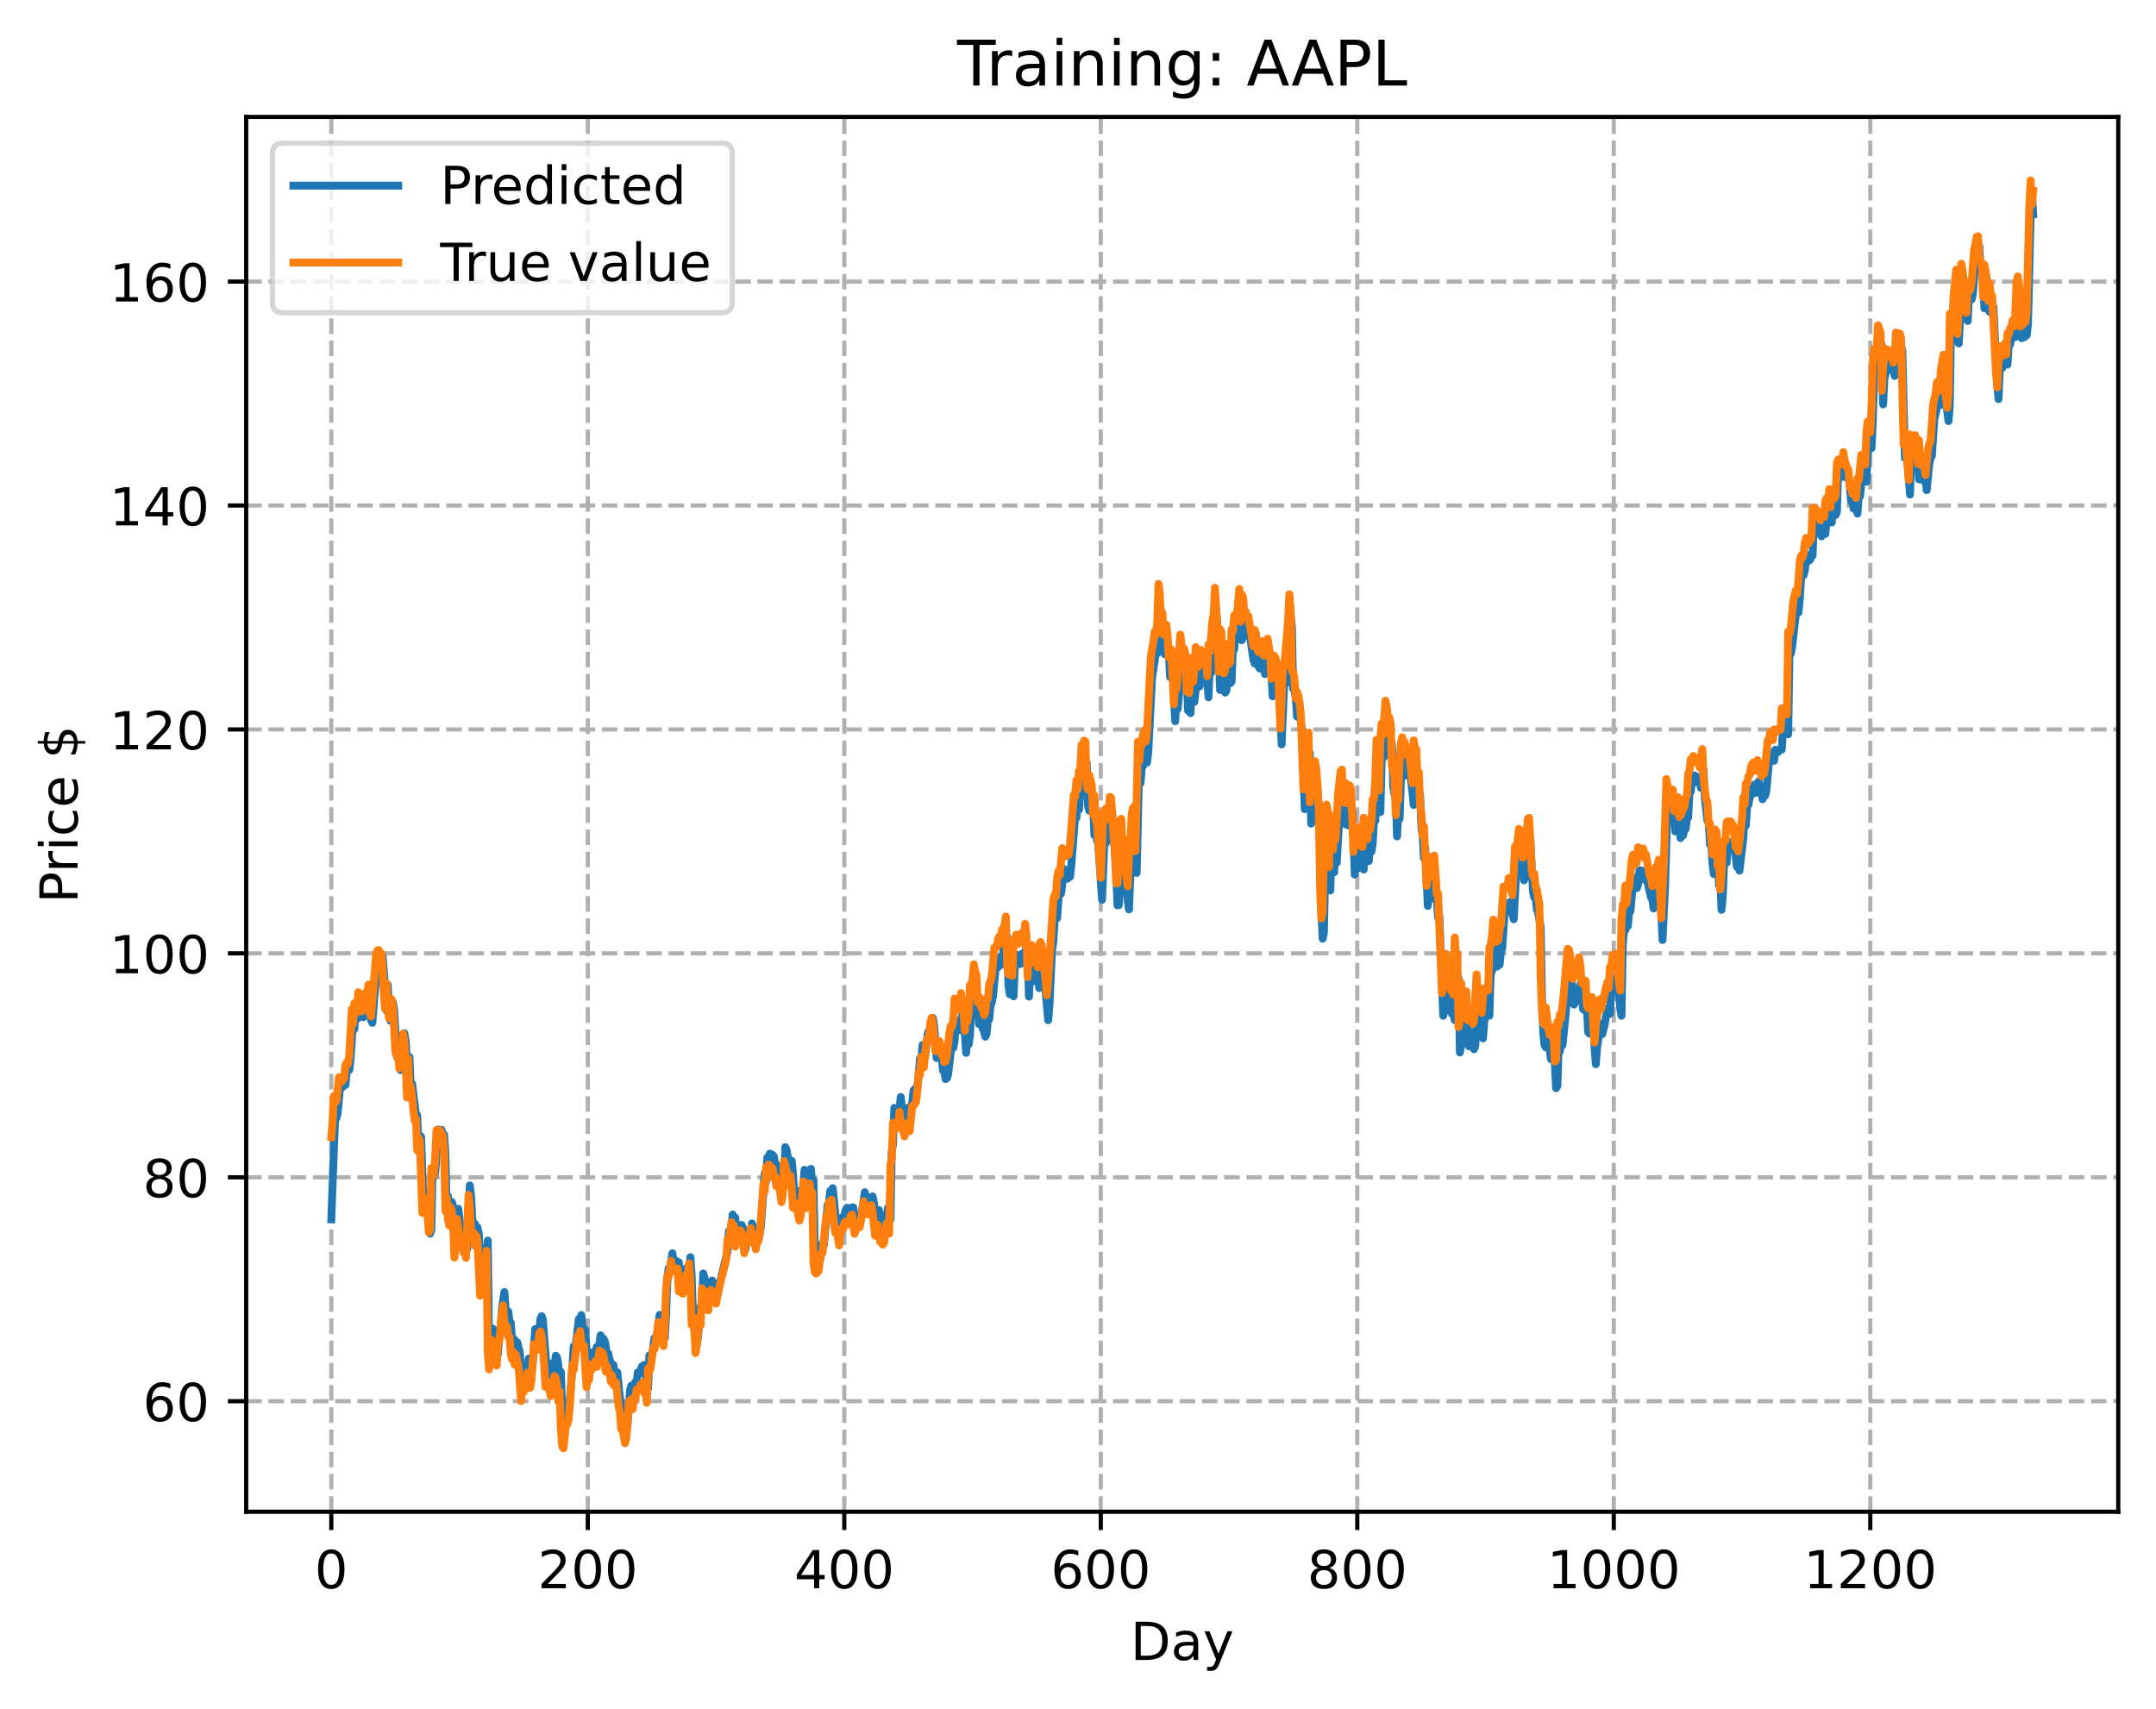 <?xml version="1.0" encoding="utf-8" standalone="no"?>
<!DOCTYPE svg PUBLIC "-//W3C//DTD SVG 1.1//EN"
  "http://www.w3.org/Graphics/SVG/1.1/DTD/svg11.dtd">
<!-- Created with matplotlib (https://matplotlib.org/) -->
<svg height="325.986pt" version="1.1" viewBox="0 0 411.286 325.986" width="411.286pt" xmlns="http://www.w3.org/2000/svg" xmlns:xlink="http://www.w3.org/1999/xlink">
 <defs>
  <style type="text/css">
*{stroke-linecap:butt;stroke-linejoin:round;}
  </style>
 </defs>
 <g id="figure_1">
  <g id="patch_1">
   <path d="M 0 325.986 
L 411.286 325.986 
L 411.286 0 
L 0 0 
z
" style="fill:#ffffff;"/>
  </g>
  <g id="axes_1">
   <g id="patch_2">
    <path d="M 46.966 288.43 
L 404.086 288.43 
L 404.086 22.318 
L 46.966 22.318 
z
" style="fill:#ffffff;"/>
   </g>
   <g id="matplotlib.axis_1">
    <g id="xtick_1">
     <g id="line2d_1">
      <path clip-path="url(#p19daa4d3cb)" d="M 63.198 288.43 
L 63.198 22.318 
" style="fill:none;stroke:#b0b0b0;stroke-dasharray:2.96,1.28;stroke-dashoffset:0;stroke-width:0.8;"/>
     </g>
     <g id="line2d_2">
      <defs>
       <path d="M 0 0 
L 0 3.5 
" id="m392738ac1f" style="stroke:#000000;stroke-width:0.8;"/>
      </defs>
      <g>
       <use style="stroke:#000000;stroke-width:0.8;" x="63.198" xlink:href="#m392738ac1f" y="288.43"/>
      </g>
     </g>
     <g id="text_1">
      <!-- 0 -->
      <defs>
       <path d="M 31.781 66.406 
Q 24.172 66.406 20.328 58.906 
Q 16.5 51.422 16.5 36.375 
Q 16.5 21.391 20.328 13.891 
Q 24.172 6.391 31.781 6.391 
Q 39.453 6.391 43.281 13.891 
Q 47.125 21.391 47.125 36.375 
Q 47.125 51.422 43.281 58.906 
Q 39.453 66.406 31.781 66.406 
z
M 31.781 74.219 
Q 44.047 74.219 50.516 64.516 
Q 56.984 54.828 56.984 36.375 
Q 56.984 17.969 50.516 8.266 
Q 44.047 -1.422 31.781 -1.422 
Q 19.531 -1.422 13.062 8.266 
Q 6.594 17.969 6.594 36.375 
Q 6.594 54.828 13.062 64.516 
Q 19.531 74.219 31.781 74.219 
z
" id="DejaVuSans-48"/>
      </defs>
      <g transform="translate(60.017 303.029)scale(0.1 -0.1)">
       <use xlink:href="#DejaVuSans-48"/>
      </g>
     </g>
    </g>
    <g id="xtick_2">
     <g id="line2d_3">
      <path clip-path="url(#p19daa4d3cb)" d="M 112.129 288.43 
L 112.129 22.318 
" style="fill:none;stroke:#b0b0b0;stroke-dasharray:2.96,1.28;stroke-dashoffset:0;stroke-width:0.8;"/>
     </g>
     <g id="line2d_4">
      <g>
       <use style="stroke:#000000;stroke-width:0.8;" x="112.129" xlink:href="#m392738ac1f" y="288.43"/>
      </g>
     </g>
     <g id="text_2">
      <!-- 200 -->
      <defs>
       <path d="M 19.188 8.297 
L 53.609 8.297 
L 53.609 0 
L 7.328 0 
L 7.328 8.297 
Q 12.938 14.109 22.625 23.891 
Q 32.328 33.688 34.812 36.531 
Q 39.547 41.844 41.422 45.531 
Q 43.312 49.219 43.312 52.781 
Q 43.312 58.594 39.234 62.25 
Q 35.156 65.922 28.609 65.922 
Q 23.969 65.922 18.812 64.312 
Q 13.672 62.703 7.812 59.422 
L 7.812 69.391 
Q 13.766 71.781 18.938 73 
Q 24.125 74.219 28.422 74.219 
Q 39.75 74.219 46.484 68.547 
Q 53.219 62.891 53.219 53.422 
Q 53.219 48.922 51.531 44.891 
Q 49.859 40.875 45.406 35.406 
Q 44.188 33.984 37.641 27.219 
Q 31.109 20.453 19.188 8.297 
z
" id="DejaVuSans-50"/>
      </defs>
      <g transform="translate(102.585 303.029)scale(0.1 -0.1)">
       <use xlink:href="#DejaVuSans-50"/>
       <use x="63.623" xlink:href="#DejaVuSans-48"/>
       <use x="127.246" xlink:href="#DejaVuSans-48"/>
      </g>
     </g>
    </g>
    <g id="xtick_3">
     <g id="line2d_5">
      <path clip-path="url(#p19daa4d3cb)" d="M 161.06 288.43 
L 161.06 22.318 
" style="fill:none;stroke:#b0b0b0;stroke-dasharray:2.96,1.28;stroke-dashoffset:0;stroke-width:0.8;"/>
     </g>
     <g id="line2d_6">
      <g>
       <use style="stroke:#000000;stroke-width:0.8;" x="161.06" xlink:href="#m392738ac1f" y="288.43"/>
      </g>
     </g>
     <g id="text_3">
      <!-- 400 -->
      <defs>
       <path d="M 37.797 64.312 
L 12.891 25.391 
L 37.797 25.391 
z
M 35.203 72.906 
L 47.609 72.906 
L 47.609 25.391 
L 58.016 25.391 
L 58.016 17.188 
L 47.609 17.188 
L 47.609 0 
L 37.797 0 
L 37.797 17.188 
L 4.891 17.188 
L 4.891 26.703 
z
" id="DejaVuSans-52"/>
      </defs>
      <g transform="translate(151.516 303.029)scale(0.1 -0.1)">
       <use xlink:href="#DejaVuSans-52"/>
       <use x="63.623" xlink:href="#DejaVuSans-48"/>
       <use x="127.246" xlink:href="#DejaVuSans-48"/>
      </g>
     </g>
    </g>
    <g id="xtick_4">
     <g id="line2d_7">
      <path clip-path="url(#p19daa4d3cb)" d="M 209.99 288.43 
L 209.99 22.318 
" style="fill:none;stroke:#b0b0b0;stroke-dasharray:2.96,1.28;stroke-dashoffset:0;stroke-width:0.8;"/>
     </g>
     <g id="line2d_8">
      <g>
       <use style="stroke:#000000;stroke-width:0.8;" x="209.99" xlink:href="#m392738ac1f" y="288.43"/>
      </g>
     </g>
     <g id="text_4">
      <!-- 600 -->
      <defs>
       <path d="M 33.016 40.375 
Q 26.375 40.375 22.484 35.828 
Q 18.609 31.297 18.609 23.391 
Q 18.609 15.531 22.484 10.953 
Q 26.375 6.391 33.016 6.391 
Q 39.656 6.391 43.531 10.953 
Q 47.406 15.531 47.406 23.391 
Q 47.406 31.297 43.531 35.828 
Q 39.656 40.375 33.016 40.375 
z
M 52.594 71.297 
L 52.594 62.312 
Q 48.875 64.062 45.094 64.984 
Q 41.312 65.922 37.594 65.922 
Q 27.828 65.922 22.672 59.328 
Q 17.531 52.734 16.797 39.406 
Q 19.672 43.656 24.016 45.922 
Q 28.375 48.188 33.594 48.188 
Q 44.578 48.188 50.953 41.516 
Q 57.328 34.859 57.328 23.391 
Q 57.328 12.156 50.688 5.359 
Q 44.047 -1.422 33.016 -1.422 
Q 20.359 -1.422 13.672 8.266 
Q 6.984 17.969 6.984 36.375 
Q 6.984 53.656 15.188 63.938 
Q 23.391 74.219 37.203 74.219 
Q 40.922 74.219 44.703 73.484 
Q 48.484 72.75 52.594 71.297 
z
" id="DejaVuSans-54"/>
      </defs>
      <g transform="translate(200.446 303.029)scale(0.1 -0.1)">
       <use xlink:href="#DejaVuSans-54"/>
       <use x="63.623" xlink:href="#DejaVuSans-48"/>
       <use x="127.246" xlink:href="#DejaVuSans-48"/>
      </g>
     </g>
    </g>
    <g id="xtick_5">
     <g id="line2d_9">
      <path clip-path="url(#p19daa4d3cb)" d="M 258.921 288.43 
L 258.921 22.318 
" style="fill:none;stroke:#b0b0b0;stroke-dasharray:2.96,1.28;stroke-dashoffset:0;stroke-width:0.8;"/>
     </g>
     <g id="line2d_10">
      <g>
       <use style="stroke:#000000;stroke-width:0.8;" x="258.921" xlink:href="#m392738ac1f" y="288.43"/>
      </g>
     </g>
     <g id="text_5">
      <!-- 800 -->
      <defs>
       <path d="M 31.781 34.625 
Q 24.75 34.625 20.719 30.859 
Q 16.703 27.094 16.703 20.516 
Q 16.703 13.922 20.719 10.156 
Q 24.75 6.391 31.781 6.391 
Q 38.812 6.391 42.859 10.172 
Q 46.922 13.969 46.922 20.516 
Q 46.922 27.094 42.891 30.859 
Q 38.875 34.625 31.781 34.625 
z
M 21.922 38.812 
Q 15.578 40.375 12.031 44.719 
Q 8.5 49.078 8.5 55.328 
Q 8.5 64.062 14.719 69.141 
Q 20.953 74.219 31.781 74.219 
Q 42.672 74.219 48.875 69.141 
Q 55.078 64.062 55.078 55.328 
Q 55.078 49.078 51.531 44.719 
Q 48 40.375 41.703 38.812 
Q 48.828 37.156 52.797 32.312 
Q 56.781 27.484 56.781 20.516 
Q 56.781 9.906 50.312 4.234 
Q 43.844 -1.422 31.781 -1.422 
Q 19.734 -1.422 13.25 4.234 
Q 6.781 9.906 6.781 20.516 
Q 6.781 27.484 10.781 32.312 
Q 14.797 37.156 21.922 38.812 
z
M 18.312 54.391 
Q 18.312 48.734 21.844 45.562 
Q 25.391 42.391 31.781 42.391 
Q 38.141 42.391 41.719 45.562 
Q 45.312 48.734 45.312 54.391 
Q 45.312 60.062 41.719 63.234 
Q 38.141 66.406 31.781 66.406 
Q 25.391 66.406 21.844 63.234 
Q 18.312 60.062 18.312 54.391 
z
" id="DejaVuSans-56"/>
      </defs>
      <g transform="translate(249.377 303.029)scale(0.1 -0.1)">
       <use xlink:href="#DejaVuSans-56"/>
       <use x="63.623" xlink:href="#DejaVuSans-48"/>
       <use x="127.246" xlink:href="#DejaVuSans-48"/>
      </g>
     </g>
    </g>
    <g id="xtick_6">
     <g id="line2d_11">
      <path clip-path="url(#p19daa4d3cb)" d="M 307.851 288.43 
L 307.851 22.318 
" style="fill:none;stroke:#b0b0b0;stroke-dasharray:2.96,1.28;stroke-dashoffset:0;stroke-width:0.8;"/>
     </g>
     <g id="line2d_12">
      <g>
       <use style="stroke:#000000;stroke-width:0.8;" x="307.851" xlink:href="#m392738ac1f" y="288.43"/>
      </g>
     </g>
     <g id="text_6">
      <!-- 1000 -->
      <defs>
       <path d="M 12.406 8.297 
L 28.516 8.297 
L 28.516 63.922 
L 10.984 60.406 
L 10.984 69.391 
L 28.422 72.906 
L 38.281 72.906 
L 38.281 8.297 
L 54.391 8.297 
L 54.391 0 
L 12.406 0 
z
" id="DejaVuSans-49"/>
      </defs>
      <g transform="translate(295.126 303.029)scale(0.1 -0.1)">
       <use xlink:href="#DejaVuSans-49"/>
       <use x="63.623" xlink:href="#DejaVuSans-48"/>
       <use x="127.246" xlink:href="#DejaVuSans-48"/>
       <use x="190.869" xlink:href="#DejaVuSans-48"/>
      </g>
     </g>
    </g>
    <g id="xtick_7">
     <g id="line2d_13">
      <path clip-path="url(#p19daa4d3cb)" d="M 356.782 288.43 
L 356.782 22.318 
" style="fill:none;stroke:#b0b0b0;stroke-dasharray:2.96,1.28;stroke-dashoffset:0;stroke-width:0.8;"/>
     </g>
     <g id="line2d_14">
      <g>
       <use style="stroke:#000000;stroke-width:0.8;" x="356.782" xlink:href="#m392738ac1f" y="288.43"/>
      </g>
     </g>
     <g id="text_7">
      <!-- 1200 -->
      <g transform="translate(344.057 303.029)scale(0.1 -0.1)">
       <use xlink:href="#DejaVuSans-49"/>
       <use x="63.623" xlink:href="#DejaVuSans-50"/>
       <use x="127.246" xlink:href="#DejaVuSans-48"/>
       <use x="190.869" xlink:href="#DejaVuSans-48"/>
      </g>
     </g>
    </g>
    <g id="text_8">
     <!-- Day -->
     <defs>
      <path d="M 19.672 64.797 
L 19.672 8.109 
L 31.594 8.109 
Q 46.688 8.109 53.688 14.938 
Q 60.688 21.781 60.688 36.531 
Q 60.688 51.172 53.688 57.984 
Q 46.688 64.797 31.594 64.797 
z
M 9.812 72.906 
L 30.078 72.906 
Q 51.266 72.906 61.172 64.094 
Q 71.094 55.281 71.094 36.531 
Q 71.094 17.672 61.125 8.828 
Q 51.172 0 30.078 0 
L 9.812 0 
z
" id="DejaVuSans-68"/>
      <path d="M 34.281 27.484 
Q 23.391 27.484 19.188 25 
Q 14.984 22.516 14.984 16.5 
Q 14.984 11.719 18.141 8.906 
Q 21.297 6.109 26.703 6.109 
Q 34.188 6.109 38.703 11.406 
Q 43.219 16.703 43.219 25.484 
L 43.219 27.484 
z
M 52.203 31.203 
L 52.203 0 
L 43.219 0 
L 43.219 8.297 
Q 40.141 3.328 35.547 0.953 
Q 30.953 -1.422 24.312 -1.422 
Q 15.922 -1.422 10.953 3.297 
Q 6 8.016 6 15.922 
Q 6 25.141 12.172 29.828 
Q 18.359 34.516 30.609 34.516 
L 43.219 34.516 
L 43.219 35.406 
Q 43.219 41.609 39.141 45 
Q 35.062 48.391 27.688 48.391 
Q 23 48.391 18.547 47.266 
Q 14.109 46.141 10.016 43.891 
L 10.016 52.203 
Q 14.938 54.109 19.578 55.047 
Q 24.219 56 28.609 56 
Q 40.484 56 46.344 49.844 
Q 52.203 43.703 52.203 31.203 
z
" id="DejaVuSans-97"/>
      <path d="M 32.172 -5.078 
Q 28.375 -14.844 24.75 -17.812 
Q 21.141 -20.797 15.094 -20.797 
L 7.906 -20.797 
L 7.906 -13.281 
L 13.188 -13.281 
Q 16.891 -13.281 18.938 -11.516 
Q 21 -9.766 23.484 -3.219 
L 25.094 0.875 
L 2.984 54.688 
L 12.5 54.688 
L 29.594 11.922 
L 46.688 54.688 
L 56.203 54.688 
z
" id="DejaVuSans-121"/>
     </defs>
     <g transform="translate(215.652 316.707)scale(0.1 -0.1)">
      <use xlink:href="#DejaVuSans-68"/>
      <use x="77.002" xlink:href="#DejaVuSans-97"/>
      <use x="138.281" xlink:href="#DejaVuSans-121"/>
     </g>
    </g>
   </g>
   <g id="matplotlib.axis_2">
    <g id="ytick_1">
     <g id="line2d_15">
      <path clip-path="url(#p19daa4d3cb)" d="M 46.966 267.341 
L 404.086 267.341 
" style="fill:none;stroke:#b0b0b0;stroke-dasharray:2.96,1.28;stroke-dashoffset:0;stroke-width:0.8;"/>
     </g>
     <g id="line2d_16">
      <defs>
       <path d="M 0 0 
L -3.5 0 
" id="me21417a4d0" style="stroke:#000000;stroke-width:0.8;"/>
      </defs>
      <g>
       <use style="stroke:#000000;stroke-width:0.8;" x="46.966" xlink:href="#me21417a4d0" y="267.341"/>
      </g>
     </g>
     <g id="text_9">
      <!-- 60 -->
      <g transform="translate(27.241 271.14)scale(0.1 -0.1)">
       <use xlink:href="#DejaVuSans-54"/>
       <use x="63.623" xlink:href="#DejaVuSans-48"/>
      </g>
     </g>
    </g>
    <g id="ytick_2">
     <g id="line2d_17">
      <path clip-path="url(#p19daa4d3cb)" d="M 46.966 224.618 
L 404.086 224.618 
" style="fill:none;stroke:#b0b0b0;stroke-dasharray:2.96,1.28;stroke-dashoffset:0;stroke-width:0.8;"/>
     </g>
     <g id="line2d_18">
      <g>
       <use style="stroke:#000000;stroke-width:0.8;" x="46.966" xlink:href="#me21417a4d0" y="224.618"/>
      </g>
     </g>
     <g id="text_10">
      <!-- 80 -->
      <g transform="translate(27.241 228.417)scale(0.1 -0.1)">
       <use xlink:href="#DejaVuSans-56"/>
       <use x="63.623" xlink:href="#DejaVuSans-48"/>
      </g>
     </g>
    </g>
    <g id="ytick_3">
     <g id="line2d_19">
      <path clip-path="url(#p19daa4d3cb)" d="M 46.966 181.895 
L 404.086 181.895 
" style="fill:none;stroke:#b0b0b0;stroke-dasharray:2.96,1.28;stroke-dashoffset:0;stroke-width:0.8;"/>
     </g>
     <g id="line2d_20">
      <g>
       <use style="stroke:#000000;stroke-width:0.8;" x="46.966" xlink:href="#me21417a4d0" y="181.895"/>
      </g>
     </g>
     <g id="text_11">
      <!-- 100 -->
      <g transform="translate(20.878 185.694)scale(0.1 -0.1)">
       <use xlink:href="#DejaVuSans-49"/>
       <use x="63.623" xlink:href="#DejaVuSans-48"/>
       <use x="127.246" xlink:href="#DejaVuSans-48"/>
      </g>
     </g>
    </g>
    <g id="ytick_4">
     <g id="line2d_21">
      <path clip-path="url(#p19daa4d3cb)" d="M 46.966 139.171 
L 404.086 139.171 
" style="fill:none;stroke:#b0b0b0;stroke-dasharray:2.96,1.28;stroke-dashoffset:0;stroke-width:0.8;"/>
     </g>
     <g id="line2d_22">
      <g>
       <use style="stroke:#000000;stroke-width:0.8;" x="46.966" xlink:href="#me21417a4d0" y="139.171"/>
      </g>
     </g>
     <g id="text_12">
      <!-- 120 -->
      <g transform="translate(20.878 142.971)scale(0.1 -0.1)">
       <use xlink:href="#DejaVuSans-49"/>
       <use x="63.623" xlink:href="#DejaVuSans-50"/>
       <use x="127.246" xlink:href="#DejaVuSans-48"/>
      </g>
     </g>
    </g>
    <g id="ytick_5">
     <g id="line2d_23">
      <path clip-path="url(#p19daa4d3cb)" d="M 46.966 96.448 
L 404.086 96.448 
" style="fill:none;stroke:#b0b0b0;stroke-dasharray:2.96,1.28;stroke-dashoffset:0;stroke-width:0.8;"/>
     </g>
     <g id="line2d_24">
      <g>
       <use style="stroke:#000000;stroke-width:0.8;" x="46.966" xlink:href="#me21417a4d0" y="96.448"/>
      </g>
     </g>
     <g id="text_13">
      <!-- 140 -->
      <g transform="translate(20.878 100.247)scale(0.1 -0.1)">
       <use xlink:href="#DejaVuSans-49"/>
       <use x="63.623" xlink:href="#DejaVuSans-52"/>
       <use x="127.246" xlink:href="#DejaVuSans-48"/>
      </g>
     </g>
    </g>
    <g id="ytick_6">
     <g id="line2d_25">
      <path clip-path="url(#p19daa4d3cb)" d="M 46.966 53.725 
L 404.086 53.725 
" style="fill:none;stroke:#b0b0b0;stroke-dasharray:2.96,1.28;stroke-dashoffset:0;stroke-width:0.8;"/>
     </g>
     <g id="line2d_26">
      <g>
       <use style="stroke:#000000;stroke-width:0.8;" x="46.966" xlink:href="#me21417a4d0" y="53.725"/>
      </g>
     </g>
     <g id="text_14">
      <!-- 160 -->
      <g transform="translate(20.878 57.524)scale(0.1 -0.1)">
       <use xlink:href="#DejaVuSans-49"/>
       <use x="63.623" xlink:href="#DejaVuSans-54"/>
       <use x="127.246" xlink:href="#DejaVuSans-48"/>
      </g>
     </g>
    </g>
    <g id="text_15">
     <!-- Price $ -->
     <defs>
      <path d="M 19.672 64.797 
L 19.672 37.406 
L 32.078 37.406 
Q 38.969 37.406 42.719 40.969 
Q 46.484 44.531 46.484 51.125 
Q 46.484 57.672 42.719 61.234 
Q 38.969 64.797 32.078 64.797 
z
M 9.812 72.906 
L 32.078 72.906 
Q 44.344 72.906 50.609 67.359 
Q 56.891 61.812 56.891 51.125 
Q 56.891 40.328 50.609 34.812 
Q 44.344 29.297 32.078 29.297 
L 19.672 29.297 
L 19.672 0 
L 9.812 0 
z
" id="DejaVuSans-80"/>
      <path d="M 41.109 46.297 
Q 39.594 47.172 37.812 47.578 
Q 36.031 48 33.891 48 
Q 26.266 48 22.188 43.047 
Q 18.109 38.094 18.109 28.812 
L 18.109 0 
L 9.078 0 
L 9.078 54.688 
L 18.109 54.688 
L 18.109 46.188 
Q 20.953 51.172 25.484 53.578 
Q 30.031 56 36.531 56 
Q 37.453 56 38.578 55.875 
Q 39.703 55.766 41.062 55.516 
z
" id="DejaVuSans-114"/>
      <path d="M 9.422 54.688 
L 18.406 54.688 
L 18.406 0 
L 9.422 0 
z
M 9.422 75.984 
L 18.406 75.984 
L 18.406 64.594 
L 9.422 64.594 
z
" id="DejaVuSans-105"/>
      <path d="M 48.781 52.594 
L 48.781 44.188 
Q 44.969 46.297 41.141 47.344 
Q 37.312 48.391 33.406 48.391 
Q 24.656 48.391 19.812 42.844 
Q 14.984 37.312 14.984 27.297 
Q 14.984 17.281 19.812 11.734 
Q 24.656 6.203 33.406 6.203 
Q 37.312 6.203 41.141 7.25 
Q 44.969 8.297 48.781 10.406 
L 48.781 2.094 
Q 45.016 0.344 40.984 -0.531 
Q 36.969 -1.422 32.422 -1.422 
Q 20.062 -1.422 12.781 6.344 
Q 5.516 14.109 5.516 27.297 
Q 5.516 40.672 12.859 48.328 
Q 20.219 56 33.016 56 
Q 37.156 56 41.109 55.141 
Q 45.062 54.297 48.781 52.594 
z
" id="DejaVuSans-99"/>
      <path d="M 56.203 29.594 
L 56.203 25.203 
L 14.891 25.203 
Q 15.484 15.922 20.484 11.062 
Q 25.484 6.203 34.422 6.203 
Q 39.594 6.203 44.453 7.469 
Q 49.312 8.734 54.109 11.281 
L 54.109 2.781 
Q 49.266 0.734 44.188 -0.344 
Q 39.109 -1.422 33.891 -1.422 
Q 20.797 -1.422 13.156 6.188 
Q 5.516 13.812 5.516 26.812 
Q 5.516 40.234 12.766 48.109 
Q 20.016 56 32.328 56 
Q 43.359 56 49.781 48.891 
Q 56.203 41.797 56.203 29.594 
z
M 47.219 32.234 
Q 47.125 39.594 43.094 43.984 
Q 39.062 48.391 32.422 48.391 
Q 24.906 48.391 20.391 44.141 
Q 15.875 39.891 15.188 32.172 
z
" id="DejaVuSans-101"/>
      <path id="DejaVuSans-32"/>
      <path d="M 33.797 -14.703 
L 28.906 -14.703 
L 28.859 0 
Q 23.734 0.094 18.609 1.188 
Q 13.484 2.297 8.297 4.5 
L 8.297 13.281 
Q 13.281 10.156 18.375 8.562 
Q 23.484 6.984 28.906 6.938 
L 28.906 29.203 
Q 18.109 30.953 13.203 35.156 
Q 8.297 39.359 8.297 46.688 
Q 8.297 54.641 13.625 59.219 
Q 18.953 63.812 28.906 64.5 
L 28.906 75.984 
L 33.797 75.984 
L 33.797 64.656 
Q 38.328 64.453 42.578 63.688 
Q 46.828 62.938 50.875 61.625 
L 50.875 53.078 
Q 46.828 55.125 42.547 56.25 
Q 38.281 57.375 33.797 57.562 
L 33.797 36.719 
Q 44.875 35.016 50.094 30.609 
Q 55.328 26.219 55.328 18.609 
Q 55.328 10.359 49.781 5.594 
Q 44.234 0.828 33.797 0.094 
z
M 28.906 37.594 
L 28.906 57.625 
Q 23.25 56.984 20.266 54.391 
Q 17.281 51.812 17.281 47.516 
Q 17.281 43.312 20.031 40.969 
Q 22.797 38.625 28.906 37.594 
z
M 33.797 28.219 
L 33.797 7.078 
Q 39.984 7.906 43.141 10.594 
Q 46.297 13.281 46.297 17.672 
Q 46.297 21.969 43.281 24.5 
Q 40.281 27.047 33.797 28.219 
z
" id="DejaVuSans-36"/>
     </defs>
     <g transform="translate(14.798 172.342)rotate(-90)scale(0.1 -0.1)">
      <use xlink:href="#DejaVuSans-80"/>
      <use x="58.553" xlink:href="#DejaVuSans-114"/>
      <use x="99.666" xlink:href="#DejaVuSans-105"/>
      <use x="127.449" xlink:href="#DejaVuSans-99"/>
      <use x="182.43" xlink:href="#DejaVuSans-101"/>
      <use x="243.953" xlink:href="#DejaVuSans-32"/>
      <use x="275.74" xlink:href="#DejaVuSans-36"/>
     </g>
    </g>
   </g>
   <g id="line2d_27">
    <path clip-path="url(#p19daa4d3cb)" d="M 63.198 232.646 
L 63.932 213.159 
L 64.177 213.347 
L 64.422 212.342 
L 64.911 206.988 
L 65.4 207.376 
L 65.645 207.047 
L 65.89 207.001 
L 66.134 204.661 
L 66.379 204.02 
L 66.623 204.154 
L 66.868 202.221 
L 67.113 198.72 
L 67.357 193.553 
L 67.602 196.358 
L 67.847 192.477 
L 68.091 194.402 
L 68.336 194.229 
L 68.581 190.443 
L 69.07 191.141 
L 69.315 194.068 
L 69.559 193.663 
L 69.804 190.496 
L 70.049 191.587 
L 70.538 189.198 
L 70.783 194.666 
L 71.027 195.163 
L 72.006 182.816 
L 72.251 182.082 
L 72.495 181.956 
L 72.74 182.958 
L 72.984 182.494 
L 73.229 185.301 
L 73.718 192.816 
L 73.963 187.907 
L 74.208 192.451 
L 74.452 194.754 
L 74.697 194.262 
L 74.942 191.266 
L 75.186 192.692 
L 75.676 201.305 
L 75.92 201.962 
L 76.165 200.351 
L 76.41 204.17 
L 76.654 203.276 
L 76.899 201.749 
L 77.144 197.132 
L 77.388 198.67 
L 77.633 202.262 
L 77.878 209.146 
L 78.122 201.687 
L 78.367 207.935 
L 78.611 206.791 
L 79.345 212.681 
L 79.59 212.774 
L 79.835 218.956 
L 80.079 216.665 
L 80.324 216.882 
L 80.813 230.337 
L 81.058 227.558 
L 81.303 229.407 
L 81.547 230.045 
L 81.792 232.103 
L 82.037 235.38 
L 82.281 234.687 
L 82.526 223.007 
L 82.771 224.4 
L 83.015 223.789 
L 83.26 220.777 
L 83.505 215.502 
L 83.749 217.095 
L 83.994 217.725 
L 84.239 215.57 
L 84.483 216.594 
L 84.728 216.498 
L 84.972 220.095 
L 85.217 231.256 
L 85.462 228.203 
L 85.706 232.416 
L 85.951 233.485 
L 86.196 229.328 
L 86.44 230.179 
L 86.685 232.289 
L 86.93 238.439 
L 87.419 230.624 
L 87.908 234.72 
L 88.153 235.123 
L 88.398 234.953 
L 88.642 237.027 
L 88.887 236.435 
L 89.132 238.25 
L 89.621 226.171 
L 89.866 228.219 
L 90.11 232.746 
L 90.355 233.764 
L 90.599 233.516 
L 90.844 235.832 
L 91.089 234.179 
L 91.333 235.366 
L 91.823 245.68 
L 92.067 239.131 
L 92.557 241.146 
L 92.801 239.462 
L 93.046 236.689 
L 93.291 255.952 
L 93.535 259.302 
L 94.025 253.501 
L 94.759 254.693 
L 95.003 258.384 
L 95.248 253.841 
L 95.493 253.402 
L 95.737 249.732 
L 96.227 246.514 
L 96.471 250.119 
L 96.716 250.086 
L 96.96 250.224 
L 97.205 252.297 
L 97.45 252.376 
L 97.694 255.856 
L 97.939 257.168 
L 98.184 255.614 
L 98.428 258.047 
L 98.673 256.095 
L 99.162 258.073 
L 99.652 264.464 
L 99.896 261.116 
L 100.141 262.705 
L 100.386 261.215 
L 100.63 261.181 
L 100.875 259.2 
L 101.12 261.924 
L 101.364 261.737 
L 101.609 260.457 
L 102.098 253.583 
L 102.343 253.972 
L 102.587 254.695 
L 102.832 254.421 
L 103.077 251.693 
L 103.321 251.104 
L 103.566 251.811 
L 104.3 261.601 
L 104.789 260.097 
L 105.279 262.673 
L 105.523 261.739 
L 105.768 261.34 
L 106.013 258.66 
L 106.257 258.989 
L 106.502 260.355 
L 106.747 263.559 
L 106.991 261.739 
L 107.236 268.844 
L 107.481 272.185 
L 107.725 272.698 
L 108.215 267.974 
L 108.459 267.935 
L 108.704 267.095 
L 109.193 260.78 
L 109.438 256.884 
L 109.682 257.891 
L 110.416 251.645 
L 110.661 252.207 
L 110.906 250.898 
L 111.15 253.022 
L 111.395 254.107 
L 111.64 253.757 
L 112.129 261.405 
L 112.374 259.878 
L 112.618 260.6 
L 112.863 258.062 
L 113.108 258.838 
L 113.352 258.175 
L 113.597 257.995 
L 113.842 256.968 
L 114.086 258.319 
L 114.575 254.767 
L 114.82 255.537 
L 115.065 255.37 
L 115.309 255.716 
L 115.554 256.825 
L 115.799 258.936 
L 116.043 258.241 
L 116.288 259.454 
L 116.533 259.98 
L 116.777 261.576 
L 117.022 260.433 
L 117.267 262.196 
L 117.511 261.864 
L 117.756 261.82 
L 118.245 266.516 
L 118.49 267.881 
L 118.735 271.39 
L 118.979 271.013 
L 119.469 273.101 
L 119.713 271.851 
L 120.203 265.126 
L 120.447 264.361 
L 120.936 266.061 
L 121.181 263.691 
L 121.426 263.872 
L 121.67 261.832 
L 121.915 262.073 
L 122.16 261.74 
L 122.404 260.76 
L 122.894 260.428 
L 123.138 262.548 
L 123.383 262.363 
L 123.628 264.924 
L 123.872 258.621 
L 124.117 259.471 
L 124.362 258.797 
L 124.851 255.303 
L 125.096 255.703 
L 125.34 254.639 
L 125.83 250.878 
L 126.074 252.232 
L 126.319 252.362 
L 126.563 253.545 
L 126.808 255.369 
L 127.053 251.321 
L 127.297 244.609 
L 127.542 241.968 
L 127.787 242.116 
L 128.276 239.103 
L 128.521 241.02 
L 128.765 240.636 
L 129.01 240.592 
L 129.255 241.38 
L 129.499 240.828 
L 129.744 245.103 
L 129.989 244.237 
L 130.233 243.882 
L 130.478 245.239 
L 130.723 244.816 
L 130.967 241.911 
L 131.212 243.161 
L 131.457 242.283 
L 131.701 239.866 
L 131.946 243.402 
L 132.191 251.258 
L 132.435 249.581 
L 132.68 252.013 
L 132.924 256.596 
L 133.169 254.872 
L 133.658 249.245 
L 133.903 250.169 
L 134.148 242.97 
L 134.392 243.749 
L 134.637 246.204 
L 134.882 245.089 
L 135.126 246.261 
L 135.371 248.328 
L 135.616 244.853 
L 135.86 244.321 
L 136.105 246.384 
L 136.35 246.639 
L 136.594 245.028 
L 136.839 247.209 
L 137.328 244.66 
L 138.796 238.73 
L 139.041 234.926 
L 139.285 235.312 
L 139.53 233.961 
L 139.775 231.728 
L 140.019 233.51 
L 140.264 232.317 
L 140.509 236.307 
L 140.753 233.934 
L 141.243 235.585 
L 141.487 233.717 
L 141.732 234.272 
L 141.977 235.743 
L 142.221 238.336 
L 142.466 235.931 
L 142.711 236.169 
L 143.2 235.777 
L 143.445 233.419 
L 143.689 234.376 
L 143.934 236.193 
L 144.178 235.677 
L 144.423 236.916 
L 144.668 235.117 
L 144.912 235.319 
L 145.157 234.042 
L 145.891 223.793 
L 146.136 225.441 
L 146.38 220.844 
L 146.625 221.353 
L 146.87 220.099 
L 147.114 222.515 
L 147.359 220.329 
L 147.604 220.611 
L 147.848 221.86 
L 148.093 222.144 
L 148.338 223.96 
L 148.582 223.061 
L 148.827 223.722 
L 149.072 224.936 
L 149.316 226.759 
L 149.561 225.119 
L 149.806 218.865 
L 150.05 219.396 
L 150.784 223.442 
L 151.029 221.475 
L 151.273 223.985 
L 151.518 227.811 
L 151.763 227.089 
L 152.007 228.276 
L 152.252 227.242 
L 152.497 229.283 
L 152.741 230.382 
L 152.986 229.873 
L 153.475 223.19 
L 153.72 224.565 
L 153.965 228.385 
L 154.209 225.388 
L 154.699 223.019 
L 154.943 226.165 
L 155.188 225.188 
L 155.433 239.042 
L 155.677 241.023 
L 155.922 241.597 
L 156.411 240.594 
L 156.9 237.179 
L 157.145 237.585 
L 157.879 229.906 
L 158.124 229.858 
L 158.368 227.227 
L 158.613 227.328 
L 158.858 226.689 
L 159.347 231.55 
L 159.592 233.171 
L 159.836 232.867 
L 160.326 235.597 
L 160.57 232.34 
L 160.815 232.564 
L 161.06 232.074 
L 161.304 230.965 
L 161.549 230.447 
L 162.283 231.54 
L 162.527 230.35 
L 162.772 230.376 
L 163.261 234.332 
L 163.751 232.051 
L 163.995 231.772 
L 164.24 232.316 
L 164.974 227.485 
L 165.219 228.869 
L 165.463 229.5 
L 165.953 229.494 
L 166.197 228.4 
L 166.442 228.254 
L 166.687 229.343 
L 167.176 233.685 
L 167.421 233.328 
L 167.665 230.877 
L 168.154 234.262 
L 168.399 233.554 
L 168.644 234.571 
L 168.888 234.148 
L 169.378 230.459 
L 169.622 230.403 
L 169.867 232.68 
L 170.112 219.64 
L 170.356 218.378 
L 170.601 211.378 
L 170.846 211.738 
L 171.09 212.411 
L 171.58 211.789 
L 171.824 209.299 
L 172.069 211.265 
L 172.314 211.975 
L 172.558 213.395 
L 172.803 214.054 
L 173.048 211.86 
L 173.292 211.356 
L 173.537 211.171 
L 173.782 212.659 
L 174.271 208.07 
L 175.005 207.285 
L 175.249 205.203 
L 175.494 201.892 
L 175.739 202.556 
L 175.983 199.381 
L 176.228 200.183 
L 176.473 201.658 
L 176.962 197.238 
L 177.207 196.63 
L 177.451 197.539 
L 177.696 194.855 
L 177.941 194.21 
L 178.185 195.483 
L 178.675 201.854 
L 178.919 200.186 
L 179.409 200.863 
L 179.653 201.784 
L 179.898 204.275 
L 180.142 204.435 
L 180.387 205.895 
L 180.632 205.711 
L 180.876 204.916 
L 181.366 200.629 
L 181.61 199.661 
L 181.855 199.922 
L 182.1 198.614 
L 182.344 194.648 
L 182.589 195.948 
L 182.834 195.548 
L 183.078 196.545 
L 183.323 196.155 
L 183.568 193.512 
L 184.057 197.1 
L 184.302 200.881 
L 184.546 198.012 
L 184.791 199.27 
L 185.036 197.536 
L 185.28 192.054 
L 185.525 192.546 
L 186.014 188.046 
L 186.259 189.478 
L 186.503 189.938 
L 186.748 195.383 
L 186.993 193.918 
L 187.482 196.325 
L 187.727 196.806 
L 187.971 197.798 
L 188.216 197.228 
L 188.461 194.318 
L 188.705 194.495 
L 188.95 191.812 
L 189.195 191.271 
L 189.439 189.965 
L 189.929 184.685 
L 190.173 184.461 
L 190.418 184.537 
L 190.663 182.999 
L 190.907 182.507 
L 191.152 184.027 
L 191.397 181.353 
L 191.886 180.546 
L 192.13 178.799 
L 192.375 188.043 
L 192.62 189.696 
L 192.864 187.876 
L 193.354 190.088 
L 193.598 183.774 
L 194.088 182.21 
L 194.332 182.398 
L 194.577 183.961 
L 194.822 182.523 
L 195.066 181.902 
L 195.311 183.782 
L 195.556 183.586 
L 195.8 179.985 
L 196.045 182.024 
L 196.29 190.159 
L 196.534 184.095 
L 196.779 185.373 
L 197.024 183.866 
L 197.268 187.23 
L 197.513 185.917 
L 197.758 186.54 
L 198.002 186.415 
L 198.247 188.522 
L 198.491 184.417 
L 198.736 184.064 
L 198.981 184.756 
L 199.47 189.139 
L 199.959 194.658 
L 200.204 191.707 
L 200.693 181.195 
L 200.938 179.643 
L 201.183 175.668 
L 201.427 174.49 
L 201.672 175.172 
L 201.917 171.434 
L 202.161 170.174 
L 202.406 170.516 
L 202.651 168.654 
L 202.895 165.753 
L 203.14 167.3 
L 203.385 166.76 
L 203.629 167.66 
L 203.874 167.186 
L 204.118 167.301 
L 204.363 165.14 
L 205.097 155.619 
L 205.342 156.063 
L 205.586 153.037 
L 205.831 154.476 
L 206.076 151.009 
L 206.32 150.719 
L 206.565 146.117 
L 206.81 148.298 
L 207.054 145.279 
L 207.299 145.474 
L 207.544 153.707 
L 207.788 154.692 
L 208.033 151.78 
L 208.522 153.61 
L 208.767 159.345 
L 209.012 155.728 
L 209.256 160.322 
L 209.501 160.954 
L 210.235 171.672 
L 210.724 159.182 
L 210.969 160.842 
L 211.213 157.908 
L 211.703 160.131 
L 211.947 156.122 
L 212.192 156.137 
L 212.926 166.149 
L 213.171 172.726 
L 213.415 172.711 
L 213.66 169.796 
L 213.905 160.95 
L 214.149 160.731 
L 214.394 166.384 
L 214.639 164.477 
L 214.883 165.235 
L 215.128 171.846 
L 215.373 173.531 
L 215.617 167.367 
L 215.862 165.805 
L 216.106 159.807 
L 216.351 158.398 
L 216.596 158.173 
L 216.84 166.549 
L 217.33 145.718 
L 217.574 149.399 
L 217.819 146.246 
L 218.064 146.143 
L 218.308 143.964 
L 218.553 143.403 
L 218.798 145.523 
L 219.042 143.589 
L 219.776 129.193 
L 220.266 126.128 
L 220.51 124.071 
L 220.755 124.683 
L 221 122.348 
L 221.244 114.87 
L 221.489 116.93 
L 221.734 124.026 
L 221.978 120.556 
L 222.223 124.848 
L 222.467 123.345 
L 222.712 122.653 
L 222.957 124.506 
L 223.201 129.189 
L 223.446 128.669 
L 223.691 127.526 
L 224.18 137.602 
L 224.425 133.16 
L 224.669 135.276 
L 224.914 132.502 
L 225.403 124.727 
L 225.893 130.354 
L 226.137 127.511 
L 226.382 128.486 
L 226.627 135.573 
L 226.871 133.67 
L 227.116 136.074 
L 227.361 129.424 
L 227.605 133.466 
L 227.85 133.899 
L 228.094 131.476 
L 228.339 127.188 
L 228.584 130.079 
L 228.828 130.98 
L 229.073 128.755 
L 229.318 127.561 
L 229.562 128.101 
L 229.807 129.419 
L 230.052 128.607 
L 230.296 129.926 
L 230.541 133.046 
L 230.786 126.836 
L 231.03 128.397 
L 231.52 122.505 
L 231.764 121.088 
L 232.009 116.039 
L 232.498 124.35 
L 232.743 131.642 
L 232.988 123.537 
L 233.232 124.173 
L 233.477 130.427 
L 233.722 132.147 
L 233.966 131.727 
L 234.211 126.786 
L 234.455 129.458 
L 234.7 130.357 
L 234.945 130.056 
L 235.189 123.64 
L 235.434 123.915 
L 235.679 120.949 
L 235.923 121.22 
L 236.168 121.28 
L 236.657 115.905 
L 236.902 122.147 
L 237.147 116.86 
L 237.391 117.458 
L 237.636 120.57 
L 237.881 119.975 
L 238.125 121.36 
L 238.37 120.833 
L 239.104 125.905 
L 239.349 126.604 
L 239.593 123.693 
L 239.838 124.046 
L 240.082 127.156 
L 240.327 127.572 
L 240.572 126.303 
L 240.816 126.938 
L 241.061 125.763 
L 241.306 128.607 
L 241.55 126.272 
L 241.795 127.668 
L 242.04 125.439 
L 242.529 128.296 
L 242.774 132.85 
L 243.263 128.592 
L 243.508 128.932 
L 243.752 129.856 
L 243.997 129.706 
L 244.486 142.03 
L 244.976 130.269 
L 245.22 130.489 
L 245.954 122.082 
L 246.199 117.055 
L 246.443 119.743 
L 246.688 131.436 
L 246.933 131.692 
L 247.177 133.1 
L 247.422 136.72 
L 247.667 135.559 
L 247.911 136.331 
L 248.156 137.691 
L 248.401 139.999 
L 248.89 154.391 
L 249.135 152.668 
L 249.379 153.45 
L 249.624 152.691 
L 249.869 143.673 
L 250.113 157.146 
L 250.358 153.244 
L 250.603 153.499 
L 251.092 149.245 
L 251.337 150.752 
L 251.581 153.881 
L 251.826 158.741 
L 252.07 173.497 
L 252.315 179.102 
L 252.56 177.913 
L 252.804 165.383 
L 253.049 158.741 
L 253.294 157.835 
L 253.538 158.971 
L 253.783 169.898 
L 254.028 159.957 
L 254.272 164.302 
L 254.517 166.431 
L 254.762 159.952 
L 255.006 164.6 
L 255.496 155.816 
L 255.985 151.367 
L 256.23 151.097 
L 256.474 156.309 
L 256.719 157.299 
L 256.964 153.537 
L 257.208 157.484 
L 257.697 154.013 
L 257.942 154.727 
L 258.187 159.476 
L 258.431 166.864 
L 258.676 164.173 
L 258.921 165.738 
L 259.41 163.297 
L 259.655 162.228 
L 259.899 163.207 
L 260.144 165.905 
L 260.389 160.311 
L 260.633 161.462 
L 260.878 161.008 
L 261.123 164.3 
L 261.367 160.63 
L 261.612 162.505 
L 261.857 161.033 
L 262.101 156.696 
L 262.346 156.61 
L 262.591 153.036 
L 262.835 145.423 
L 263.08 153.523 
L 263.325 154.956 
L 263.569 144.789 
L 263.814 142.097 
L 264.058 144.41 
L 264.548 137.801 
L 264.792 138.904 
L 265.037 141.31 
L 265.282 141.021 
L 265.526 142.064 
L 265.771 150.072 
L 266.016 151.53 
L 266.26 152.288 
L 266.505 159.584 
L 266.75 155.265 
L 266.994 156.229 
L 267.239 148.857 
L 267.484 145.455 
L 267.728 144.607 
L 267.973 147.959 
L 268.218 145.72 
L 268.462 147.639 
L 268.707 147.988 
L 268.952 146.932 
L 269.441 151.153 
L 269.685 153.592 
L 269.93 145.421 
L 270.175 147.163 
L 270.419 147.208 
L 270.664 152.711 
L 270.909 151.573 
L 271.153 157.967 
L 271.398 159.449 
L 271.643 163.767 
L 271.887 161.839 
L 272.377 172.854 
L 272.621 170.248 
L 272.866 170.491 
L 273.111 167.582 
L 273.355 168.881 
L 273.6 171.508 
L 273.845 167.418 
L 274.334 175.096 
L 274.579 174.841 
L 275.313 193.808 
L 275.557 192.732 
L 276.046 186.384 
L 276.291 191.853 
L 276.536 187.443 
L 276.78 192.732 
L 277.025 193.505 
L 277.27 193.474 
L 277.514 194.633 
L 277.759 183.725 
L 278.004 187.879 
L 278.248 186.63 
L 278.493 200.801 
L 278.738 199.402 
L 278.982 192.214 
L 279.227 194.116 
L 279.472 198.375 
L 279.716 194.568 
L 279.961 194.053 
L 280.206 199.627 
L 280.45 197.423 
L 280.695 197.437 
L 281.184 200.187 
L 281.429 199.574 
L 281.918 190.828 
L 282.163 194.717 
L 282.407 195.081 
L 282.652 193.377 
L 282.897 198.12 
L 283.141 194.943 
L 283.386 193.643 
L 283.875 193.168 
L 284.12 193.802 
L 284.365 185.817 
L 284.609 185.345 
L 284.854 183.692 
L 285.099 180.419 
L 285.588 184.427 
L 285.833 184.145 
L 286.077 184.056 
L 286.322 181.509 
L 286.567 180.891 
L 287.056 173.663 
L 287.301 174.032 
L 287.545 173.741 
L 287.79 173.861 
L 288.034 172.127 
L 288.768 175.387 
L 289.258 165.984 
L 289.502 166.903 
L 289.992 162.434 
L 290.236 165.183 
L 290.481 162.709 
L 290.726 167.961 
L 291.215 166.921 
L 291.704 160.498 
L 291.949 160.369 
L 292.438 170.16 
L 292.683 171.228 
L 292.928 170.923 
L 293.172 173.562 
L 293.417 174.105 
L 293.906 176.892 
L 294.151 190.347 
L 294.395 197.081 
L 294.64 199.432 
L 294.885 199.836 
L 295.129 196.482 
L 295.863 202.089 
L 296.108 202.084 
L 296.353 200.789 
L 296.597 202.831 
L 296.842 207.621 
L 297.087 207.22 
L 297.331 200.019 
L 297.576 200.61 
L 297.821 198.528 
L 298.065 199.408 
L 298.555 194.715 
L 299.289 186.303 
L 299.533 186.172 
L 299.778 187.112 
L 300.267 191.677 
L 300.512 191.123 
L 301.001 188.879 
L 301.246 189.134 
L 301.49 187.649 
L 301.735 189.372 
L 301.98 192.549 
L 302.224 192.304 
L 302.469 192.912 
L 302.714 192.109 
L 302.958 196.925 
L 303.203 197.229 
L 303.448 195.626 
L 303.692 196.367 
L 303.937 193.965 
L 304.182 199.917 
L 304.426 203.045 
L 304.671 199.731 
L 304.916 198.284 
L 305.16 195.804 
L 305.405 195.302 
L 305.649 197.308 
L 306.139 195.396 
L 306.383 193.722 
L 306.873 192.26 
L 307.117 193.431 
L 307.362 189.117 
L 307.607 189.076 
L 307.851 186.988 
L 308.096 186.669 
L 308.341 186.753 
L 308.585 187.876 
L 308.83 189.557 
L 309.075 192.367 
L 309.319 193.814 
L 309.564 180.345 
L 309.809 177.284 
L 310.053 177.489 
L 310.298 173.374 
L 310.543 176.685 
L 310.787 173.828 
L 311.032 173.851 
L 311.521 168.434 
L 311.766 167.477 
L 312.01 169.112 
L 312.255 169.429 
L 312.5 168.76 
L 312.744 166.075 
L 312.989 166.034 
L 313.478 166.664 
L 313.723 166.159 
L 313.968 168.007 
L 314.212 167.223 
L 314.457 169.112 
L 314.946 171.22 
L 315.191 171.497 
L 315.436 173.328 
L 315.68 172.852 
L 316.17 169.325 
L 316.414 169.549 
L 316.659 168.156 
L 317.148 179.355 
L 317.637 169.109 
L 318.127 152.594 
L 318.371 153.973 
L 318.616 156.75 
L 318.861 156.884 
L 319.105 156.83 
L 319.35 154.5 
L 319.595 158.643 
L 320.084 157.955 
L 320.329 156.241 
L 320.573 159.906 
L 320.818 157.98 
L 321.063 159.409 
L 321.307 158.262 
L 321.552 158.202 
L 321.797 156.302 
L 322.041 155.995 
L 322.286 151.373 
L 322.531 151.074 
L 322.775 148.825 
L 323.02 149.4 
L 323.265 147.956 
L 323.754 148.288 
L 323.998 149.128 
L 324.243 149.309 
L 324.488 150.34 
L 324.977 146.824 
L 325.222 152.335 
L 325.711 156.571 
L 325.956 156.814 
L 326.2 161.138 
L 326.445 161.009 
L 326.69 164.849 
L 326.934 166.774 
L 327.179 163.469 
L 327.424 162.225 
L 327.668 162.13 
L 327.913 168.906 
L 328.158 167.709 
L 328.402 173.6 
L 328.647 170.836 
L 328.892 164.821 
L 329.381 164.601 
L 329.625 160.928 
L 329.87 160.672 
L 330.115 161.886 
L 330.359 160.8 
L 330.604 161.192 
L 330.849 161.251 
L 331.338 165.388 
L 331.583 164.587 
L 331.827 166.132 
L 332.561 159.921 
L 332.806 156.105 
L 333.051 157.531 
L 333.295 153.502 
L 333.54 153.551 
L 333.785 152.046 
L 334.029 151.775 
L 334.274 150.476 
L 334.763 149.662 
L 335.008 151.273 
L 335.252 150.685 
L 335.497 149.077 
L 335.742 150.28 
L 335.986 150.342 
L 336.231 152.494 
L 336.476 151.697 
L 336.72 151.836 
L 336.965 150.723 
L 337.454 145.521 
L 337.699 145.084 
L 337.944 143.58 
L 338.188 144.639 
L 338.433 145.165 
L 338.678 143.055 
L 338.922 143.148 
L 339.167 143.518 
L 339.412 143.049 
L 339.901 143.004 
L 340.146 138.794 
L 340.635 139.104 
L 341.124 140.103 
L 341.369 124.232 
L 341.613 124.742 
L 341.858 123.501 
L 342.592 117.131 
L 342.837 116.354 
L 343.081 116.844 
L 343.326 114.374 
L 343.571 110.522 
L 343.815 109.384 
L 344.06 109.748 
L 344.305 108.771 
L 344.549 106.661 
L 344.794 105.875 
L 345.039 106.981 
L 345.283 106.819 
L 345.528 106.175 
L 345.773 106.033 
L 346.017 99.932 
L 346.262 101.671 
L 346.507 99.939 
L 346.751 100.904 
L 346.996 100.56 
L 347.24 101.859 
L 347.485 102.334 
L 347.73 101.364 
L 347.974 101.497 
L 348.219 101.866 
L 348.464 98.733 
L 348.708 98.157 
L 348.953 99.595 
L 349.198 96.389 
L 349.442 99.686 
L 349.687 96.34 
L 350.176 98.274 
L 350.421 97.643 
L 350.666 89.575 
L 350.91 89.295 
L 351.644 90.986 
L 351.889 88.796 
L 352.378 90.675 
L 352.868 92.296 
L 353.112 95.644 
L 353.357 95.376 
L 353.601 97.064 
L 353.846 95.568 
L 354.335 97.99 
L 354.58 94.401 
L 354.825 94.707 
L 355.314 89.979 
L 355.559 91.861 
L 355.803 91.661 
L 356.048 91.892 
L 356.293 85.731 
L 356.537 83.701 
L 357.027 85.509 
L 357.271 80.118 
L 357.516 71.381 
L 357.761 69.044 
L 358.005 70.733 
L 358.25 69.17 
L 358.495 64.571 
L 358.984 65.947 
L 359.228 77.164 
L 359.473 72.322 
L 359.718 71.207 
L 359.962 69.211 
L 360.207 69.602 
L 360.452 70.552 
L 360.696 69.435 
L 360.941 70.048 
L 361.186 69.881 
L 361.43 71.726 
L 361.675 70.745 
L 361.92 65.835 
L 362.164 69.065 
L 362.409 68.061 
L 362.654 66.055 
L 362.898 66.931 
L 363.388 87.378 
L 363.632 85.046 
L 364.366 94.365 
L 364.611 85.828 
L 364.856 88.611 
L 365.1 86.94 
L 365.345 87.402 
L 365.589 85.984 
L 365.834 86.946 
L 366.079 91.467 
L 366.323 86.953 
L 366.568 91.455 
L 366.813 90.558 
L 367.057 91.799 
L 367.302 90.612 
L 367.547 93.527 
L 368.036 88.56 
L 368.281 87.39 
L 368.525 87.013 
L 369.015 79.881 
L 369.504 77.773 
L 369.749 75.717 
L 369.993 76.836 
L 370.238 77.265 
L 370.483 73.275 
L 370.972 70.249 
L 371.216 76.375 
L 371.706 80.353 
L 371.95 77.407 
L 372.195 62.117 
L 372.44 64.768 
L 372.684 63.216 
L 372.929 58.097 
L 373.418 52.992 
L 373.663 65.527 
L 374.397 52.219 
L 374.642 53.742 
L 374.886 60.062 
L 375.131 60.524 
L 375.376 61.244 
L 375.62 55.872 
L 375.865 55.636 
L 376.11 57.14 
L 376.354 56.076 
L 376.844 49.252 
L 377.088 48.489 
L 377.333 47.166 
L 377.577 46.994 
L 377.822 51.341 
L 378.067 51.848 
L 378.311 53.121 
L 378.556 58.844 
L 378.801 52.3 
L 379.045 53.75 
L 379.535 59.484 
L 379.779 56.187 
L 380.024 58.733 
L 380.269 58.499 
L 381.003 73.337 
L 381.247 76.144 
L 381.492 70.174 
L 381.737 68.135 
L 381.981 70.187 
L 382.226 68.418 
L 382.471 69.018 
L 382.715 67.378 
L 382.96 69.573 
L 383.204 65.601 
L 383.449 65.736 
L 383.694 64.363 
L 383.938 64.301 
L 384.183 62.817 
L 384.428 64.326 
L 384.672 62.286 
L 384.917 56.248 
L 385.162 55.065 
L 385.406 56.523 
L 385.651 64.52 
L 385.896 63.855 
L 386.14 64.353 
L 386.385 62.511 
L 386.63 63.968 
L 386.874 61.595 
L 387.364 41.512 
L 387.608 36.407 
L 387.853 40.889 
L 387.853 40.889 
" style="fill:none;stroke:#1f77b4;stroke-linecap:square;stroke-width:1.5;"/>
   </g>
   <g id="line2d_28">
    <path clip-path="url(#p19daa4d3cb)" d="M 63.198 216.949 
L 63.443 213.937 
L 63.688 209.131 
L 63.932 210.327 
L 64.177 210.028 
L 64.666 205.52 
L 65.156 206.354 
L 65.645 205.798 
L 65.89 203.256 
L 66.134 202.743 
L 66.379 203 
L 66.623 201.312 
L 67.113 192.533 
L 67.357 195.31 
L 67.602 191.4 
L 67.847 193.302 
L 68.091 193.109 
L 68.336 189.307 
L 68.825 189.991 
L 69.07 192.917 
L 69.315 192.511 
L 69.559 189.542 
L 69.804 190.973 
L 70.293 187.854 
L 70.538 193.259 
L 70.783 193.921 
L 71.761 181.959 
L 72.006 181.318 
L 72.251 181.254 
L 72.495 182.3 
L 72.74 181.873 
L 72.984 184.714 
L 73.229 189.969 
L 73.474 192.511 
L 73.718 187.598 
L 73.963 191.934 
L 74.208 194.284 
L 74.452 193.707 
L 74.697 190.61 
L 74.942 192.02 
L 75.431 200.757 
L 75.676 201.462 
L 75.92 199.924 
L 76.165 203.833 
L 76.41 203.342 
L 76.654 201.804 
L 76.899 197.211 
L 77.144 198.792 
L 77.388 202.444 
L 77.633 209.408 
L 77.878 202.017 
L 78.122 208.34 
L 78.367 207.272 
L 79.101 213.83 
L 79.345 213.467 
L 79.59 219.491 
L 79.835 217.098 
L 80.079 217.654 
L 80.569 231.411 
L 80.813 228.57 
L 81.058 229.851 
L 81.303 229.83 
L 81.547 231.667 
L 81.792 235.106 
L 82.037 234.487 
L 82.281 222.866 
L 82.526 224.34 
L 82.771 224.105 
L 83.015 221.114 
L 83.26 215.603 
L 83.505 217.056 
L 83.749 217.611 
L 83.994 215.667 
L 84.239 216.906 
L 84.483 216.628 
L 84.728 219.79 
L 84.972 231.09 
L 85.217 228.506 
L 85.462 232.778 
L 85.706 233.825 
L 85.951 230.3 
L 86.196 231.026 
L 86.44 233.867 
L 86.685 239.934 
L 86.93 237.178 
L 87.174 232.586 
L 87.664 236.303 
L 87.908 237.029 
L 88.153 236.772 
L 88.398 238.951 
L 88.642 238.332 
L 88.887 239.998 
L 89.376 227.971 
L 89.621 230.086 
L 89.866 234.679 
L 90.11 235.64 
L 90.355 235.213 
L 90.599 237.712 
L 90.844 235.747 
L 91.089 236.73 
L 91.578 247.218 
L 91.823 241.066 
L 92.312 242.925 
L 92.557 241.472 
L 92.801 238.652 
L 93.046 258.027 
L 93.291 261.274 
L 93.78 255.656 
L 94.514 257.087 
L 94.759 260.527 
L 95.003 255.784 
L 95.248 255.934 
L 95.737 250.572 
L 95.982 249.055 
L 96.227 252.73 
L 96.716 253.114 
L 96.96 255.079 
L 97.205 255.143 
L 97.45 258.54 
L 97.694 259.394 
L 97.939 257.942 
L 98.184 260.377 
L 98.428 258.497 
L 98.918 260.804 
L 99.407 267.32 
L 99.652 263.944 
L 99.896 265.611 
L 100.141 264.115 
L 100.386 263.774 
L 100.63 261.894 
L 100.875 264.778 
L 101.12 264.799 
L 101.364 263.517 
L 101.854 256.446 
L 102.098 256.81 
L 102.343 257.557 
L 102.587 257.344 
L 102.832 254.545 
L 103.077 254.033 
L 103.321 254.78 
L 103.811 260.42 
L 104.055 264.628 
L 104.3 264.35 
L 104.545 263.688 
L 105.034 266.358 
L 105.279 265.44 
L 105.523 265.205 
L 105.768 262.556 
L 106.013 262.962 
L 106.257 264.35 
L 106.502 267.384 
L 106.747 265.44 
L 106.991 272.596 
L 107.236 275.864 
L 107.481 276.334 
L 107.97 271.57 
L 108.215 271.784 
L 108.459 270.887 
L 108.704 268.195 
L 109.193 260.398 
L 109.438 261.445 
L 110.172 254.908 
L 110.416 255.549 
L 110.661 253.969 
L 110.906 256.126 
L 111.15 257.28 
L 111.395 256.746 
L 111.884 264.649 
L 112.129 262.898 
L 112.374 263.304 
L 112.618 260.334 
L 112.863 261.338 
L 113.108 260.826 
L 113.352 260.591 
L 113.597 259.672 
L 113.842 260.804 
L 114.086 259.736 
L 114.331 257.707 
L 114.575 258.262 
L 114.82 257.963 
L 115.065 258.39 
L 115.309 259.672 
L 115.554 261.701 
L 115.799 260.676 
L 116.043 261.573 
L 116.288 261.979 
L 116.533 263.624 
L 116.777 262.47 
L 117.022 264.265 
L 117.267 263.688 
L 117.511 263.752 
L 118.001 268.302 
L 118.245 269.328 
L 118.49 272.66 
L 118.735 272.639 
L 119.224 275.351 
L 119.469 274.497 
L 119.958 267.811 
L 120.203 267.106 
L 120.692 268.858 
L 120.936 266.615 
L 121.181 267.127 
L 121.426 265.119 
L 121.67 265.354 
L 121.915 265.077 
L 122.16 264.222 
L 122.404 264.201 
L 122.649 263.752 
L 122.894 265.824 
L 123.138 265.418 
L 123.383 267.64 
L 123.628 261.082 
L 123.872 261.701 
L 124.117 260.932 
L 124.606 257.173 
L 124.851 257.408 
L 125.34 254.353 
L 125.585 252.26 
L 125.83 253.541 
L 126.074 253.605 
L 126.319 254.823 
L 126.563 256.831 
L 126.808 252.879 
L 127.053 246.107 
L 127.297 243.395 
L 127.542 243.565 
L 128.031 240.575 
L 128.276 242.604 
L 128.521 242.198 
L 128.765 242.027 
L 129.01 242.626 
L 129.255 242.027 
L 129.499 246.407 
L 129.744 245.702 
L 129.989 245.467 
L 130.233 246.834 
L 130.478 246.407 
L 130.723 243.33 
L 130.967 244.377 
L 131.212 243.48 
L 131.457 241.045 
L 131.701 244.569 
L 131.946 252.772 
L 132.191 251.256 
L 132.435 253.648 
L 132.68 258.155 
L 132.924 256.553 
L 133.414 251.384 
L 133.658 252.879 
L 133.903 245.787 
L 134.148 246.257 
L 134.392 248.564 
L 134.637 247.133 
L 134.882 248.201 
L 135.126 250.017 
L 135.371 246.599 
L 135.616 246.107 
L 135.86 247.987 
L 136.105 248.115 
L 136.35 246.663 
L 136.594 248.735 
L 137.084 246.086 
L 138.551 240.212 
L 138.796 236.409 
L 139.041 236.858 
L 139.53 233.184 
L 139.775 234.999 
L 140.019 233.803 
L 140.264 237.841 
L 140.509 235.32 
L 140.998 236.815 
L 141.243 234.764 
L 141.487 235.17 
L 141.732 236.537 
L 141.977 239.122 
L 142.221 236.644 
L 142.466 237.114 
L 142.955 236.623 
L 143.2 234.337 
L 143.445 235.299 
L 143.689 237.242 
L 143.934 236.965 
L 144.178 238.353 
L 144.423 236.473 
L 144.668 236.879 
L 144.912 235.683 
L 145.646 225.814 
L 145.891 227.288 
L 146.136 222.695 
L 146.38 223.101 
L 146.625 222.204 
L 146.87 224.618 
L 147.114 222.652 
L 147.359 222.93 
L 147.604 224.212 
L 147.848 224.447 
L 148.093 226.327 
L 148.338 225.387 
L 148.582 226.156 
L 148.827 227.437 
L 149.072 229.36 
L 149.316 227.971 
L 149.561 221.542 
L 149.806 222.268 
L 150.295 224.596 
L 150.539 226.284 
L 150.784 224.297 
L 151.029 226.711 
L 151.273 230.428 
L 151.518 229.531 
L 151.763 230.706 
L 152.007 229.659 
L 152.252 231.774 
L 152.497 232.885 
L 152.741 232.03 
L 153.231 225.429 
L 153.475 226.369 
L 153.72 230.514 
L 153.965 227.95 
L 154.209 227.202 
L 154.454 225.793 
L 154.699 228.869 
L 154.943 227.523 
L 155.188 240.938 
L 155.433 242.69 
L 155.677 242.989 
L 156.166 242.455 
L 156.411 240.254 
L 156.656 239.08 
L 156.9 239.101 
L 157.634 231.945 
L 157.879 231.966 
L 158.124 229.36 
L 158.368 229.51 
L 158.613 228.89 
L 159.102 233.419 
L 159.347 235.213 
L 159.592 234.529 
L 160.081 237.627 
L 160.326 234.487 
L 160.57 234.914 
L 160.815 234.465 
L 161.06 233.397 
L 161.304 233.056 
L 161.549 233.547 
L 161.794 233.632 
L 162.038 233.483 
L 162.283 231.923 
L 162.527 231.752 
L 163.017 235.384 
L 163.261 234.764 
L 163.506 233.355 
L 163.751 233.397 
L 163.995 234.166 
L 164.24 232.906 
L 164.729 229.189 
L 164.974 230.791 
L 165.219 231.496 
L 165.463 231.688 
L 165.708 231.71 
L 165.953 230.214 
L 166.197 229.937 
L 166.442 231.09 
L 166.931 235.768 
L 167.176 235.768 
L 167.421 233.675 
L 167.91 236.943 
L 168.154 236.303 
L 168.399 237.456 
L 168.644 237.136 
L 169.133 233.419 
L 169.378 233.248 
L 169.622 235.384 
L 169.867 222.247 
L 170.112 220.965 
L 170.356 214.215 
L 170.846 215.432 
L 171.335 214.685 
L 171.58 212.121 
L 171.824 214.108 
L 172.069 214.749 
L 172.558 216.821 
L 172.803 214.599 
L 173.048 214.321 
L 173.292 214.279 
L 173.537 215.817 
L 174.026 211.01 
L 174.271 210.968 
L 174.76 210.199 
L 175.005 208.105 
L 175.249 204.581 
L 175.494 205.093 
L 175.739 201.611 
L 175.983 202.338 
L 176.228 203.662 
L 176.717 198.727 
L 176.962 197.958 
L 177.207 198.514 
L 177.451 195.352 
L 177.696 194.177 
L 177.941 195.011 
L 178.43 200.522 
L 178.675 198.557 
L 178.919 198.813 
L 179.164 198.599 
L 179.409 199.283 
L 179.653 201.312 
L 179.898 201.483 
L 180.142 202.658 
L 180.387 202.487 
L 180.632 201.334 
L 181.121 196.997 
L 181.366 195.737 
L 181.61 195.822 
L 181.855 194.647 
L 182.1 190.503 
L 182.344 191.828 
L 182.589 191.742 
L 182.834 192.511 
L 183.078 192.105 
L 183.323 189.478 
L 183.568 191.892 
L 183.812 193.045 
L 184.057 196.655 
L 184.302 193.793 
L 184.546 194.84 
L 184.791 193.173 
L 185.036 187.897 
L 185.28 188.239 
L 185.525 186.872 
L 185.77 183.988 
L 186.014 185.355 
L 186.259 185.846 
L 186.503 191.294 
L 186.748 190.161 
L 187.237 192.319 
L 187.482 192.661 
L 187.727 193.686 
L 187.971 193.131 
L 188.216 190.461 
L 188.461 190.503 
L 188.705 187.79 
L 188.95 187.235 
L 189.195 186.21 
L 189.684 180.762 
L 190.173 180.656 
L 190.418 179.075 
L 190.663 178.605 
L 190.907 179.993 
L 191.152 177.345 
L 191.397 177.088 
L 191.641 176.554 
L 191.886 174.845 
L 192.13 184.159 
L 192.375 185.911 
L 192.62 184.095 
L 193.109 186.188 
L 193.354 179.758 
L 193.843 178.349 
L 194.088 178.413 
L 194.332 180.057 
L 194.577 178.519 
L 194.822 178.071 
L 195.066 179.844 
L 195.311 179.63 
L 195.556 176.255 
L 195.8 178.156 
L 196.045 186.445 
L 196.29 180.292 
L 196.534 181.66 
L 196.779 180.292 
L 197.024 183.646 
L 197.268 182.108 
L 197.513 182.706 
L 197.758 182.706 
L 198.002 184.565 
L 198.247 180.186 
L 198.491 179.716 
L 198.736 180.335 
L 199.225 184.565 
L 199.715 189.884 
L 199.959 186.872 
L 200.693 175.507 
L 200.938 171.577 
L 201.183 170.744 
L 201.427 170.979 
L 201.672 167.497 
L 201.917 166.215 
L 202.161 166.984 
L 202.651 161.815 
L 202.895 163.524 
L 203.14 162.968 
L 203.385 163.31 
L 203.629 162.648 
L 203.874 163.032 
L 204.118 161.174 
L 204.852 151.604 
L 205.097 152.01 
L 205.342 148.848 
L 205.586 150.557 
L 205.831 147.054 
L 206.076 146.712 
L 206.32 142.119 
L 206.565 144.298 
L 206.81 141.308 
L 207.054 141.457 
L 207.299 149.703 
L 207.544 150.643 
L 207.788 147.866 
L 208.278 149.852 
L 208.522 155.406 
L 208.767 151.732 
L 209.012 156.367 
L 209.256 157.072 
L 209.99 167.475 
L 210.479 154.872 
L 210.724 156.731 
L 210.969 154.253 
L 211.458 156.239 
L 211.703 152.01 
L 211.947 152.181 
L 212.192 155.15 
L 212.437 159.721 
L 212.681 161.964 
L 212.926 168.544 
L 213.171 168.522 
L 213.415 165.339 
L 213.66 156.496 
L 213.905 156.239 
L 214.149 162.135 
L 214.394 160.063 
L 214.639 160.96 
L 214.883 167.326 
L 215.128 169.099 
L 215.373 163.267 
L 215.617 161.494 
L 215.862 155.406 
L 216.106 154.167 
L 216.351 153.911 
L 216.596 162.37 
L 217.085 141.521 
L 217.33 145.238 
L 217.574 142.098 
L 217.819 142.055 
L 218.064 140.111 
L 218.308 139.3 
L 218.553 141.457 
L 218.798 139.769 
L 219.532 125.372 
L 220.021 122.445 
L 220.266 120.544 
L 220.51 121.121 
L 220.755 118.878 
L 221 111.401 
L 221.244 113.174 
L 221.489 120.395 
L 221.734 116.934 
L 221.978 121.099 
L 222.223 119.754 
L 222.467 119.177 
L 222.712 120.929 
L 222.957 125.479 
L 223.201 125.073 
L 223.446 123.919 
L 223.935 134.386 
L 224.18 129.665 
L 224.425 131.503 
L 224.669 128.597 
L 225.159 121.078 
L 225.403 123.15 
L 225.648 126.568 
L 225.893 123.77 
L 226.137 124.88 
L 226.382 131.951 
L 226.627 130.114 
L 226.871 132.229 
L 227.116 125.564 
L 227.361 129.708 
L 227.605 130.093 
L 227.85 127.807 
L 228.094 123.471 
L 228.339 126.333 
L 228.584 127.209 
L 229.073 124.005 
L 229.318 124.539 
L 229.562 125.714 
L 229.807 124.688 
L 230.052 125.991 
L 230.296 129.025 
L 230.541 122.937 
L 230.786 124.411 
L 231.275 118.515 
L 231.52 117.212 
L 231.764 112.149 
L 232.254 120.715 
L 232.498 128.17 
L 232.743 120.053 
L 232.988 120.587 
L 233.232 126.782 
L 233.477 128.469 
L 233.722 127.935 
L 233.966 122.894 
L 234.211 125.671 
L 234.455 126.653 
L 234.7 126.333 
L 234.945 120.053 
L 235.189 120.437 
L 235.434 117.404 
L 235.679 117.66 
L 235.923 117.682 
L 236.413 112.384 
L 236.657 118.622 
L 236.902 113.452 
L 237.147 114.007 
L 237.391 117.212 
L 237.636 116.678 
L 237.881 117.895 
L 238.125 117.553 
L 239.104 123.321 
L 239.349 120.202 
L 239.593 120.822 
L 239.838 123.855 
L 240.082 124.389 
L 240.327 122.937 
L 240.572 123.577 
L 240.816 122.338 
L 241.061 125.073 
L 241.306 122.915 
L 241.55 124.154 
L 241.795 121.847 
L 242.284 124.752 
L 242.529 129.495 
L 243.018 125.073 
L 243.263 125.414 
L 243.752 127.017 
L 244.242 139.022 
L 244.731 127.081 
L 244.976 127.188 
L 245.709 118.622 
L 245.954 113.388 
L 246.199 116.208 
L 246.443 128.021 
L 246.688 128.149 
L 246.933 129.559 
L 247.177 133.254 
L 247.422 131.951 
L 247.667 132.784 
L 247.911 134.109 
L 248.156 136.394 
L 248.645 150.621 
L 248.89 148.998 
L 249.135 149.574 
L 249.379 148.741 
L 249.624 139.769 
L 249.869 153.078 
L 250.113 149.339 
L 250.358 149.532 
L 250.603 147.801 
L 250.847 145.238 
L 251.092 146.648 
L 251.337 149.831 
L 251.581 154.872 
L 251.826 169.59 
L 252.07 175.23 
L 252.315 173.905 
L 252.56 161.195 
L 252.804 154.295 
L 253.049 153.505 
L 253.294 154.637 
L 253.538 165.403 
L 253.783 155.534 
L 254.272 162.092 
L 254.517 155.598 
L 254.762 160.213 
L 255.251 151.54 
L 255.74 147.118 
L 255.985 146.84 
L 256.23 152.159 
L 256.474 153.163 
L 256.719 149.404 
L 256.964 153.27 
L 257.453 149.852 
L 257.697 150.472 
L 257.942 155.321 
L 258.187 162.541 
L 258.431 159.892 
L 258.676 161.43 
L 258.921 159.721 
L 259.41 157.735 
L 259.655 158.867 
L 259.899 161.601 
L 260.144 156.004 
L 260.389 157.115 
L 260.633 156.709 
L 260.878 160.084 
L 261.123 156.56 
L 261.367 158.311 
L 261.612 156.837 
L 261.857 152.48 
L 262.101 152.501 
L 262.346 148.784 
L 262.591 141.137 
L 262.835 149.254 
L 263.08 150.813 
L 263.325 140.731 
L 263.569 138.039 
L 263.814 140.239 
L 264.303 133.681 
L 264.548 134.899 
L 264.792 137.206 
L 265.037 136.907 
L 265.282 137.954 
L 265.526 146.071 
L 266.016 148.314 
L 266.26 155.534 
L 266.505 151.625 
L 266.75 152.651 
L 266.994 144.96 
L 267.239 141.777 
L 267.484 140.667 
L 267.728 143.978 
L 267.973 141.564 
L 268.218 143.38 
L 268.462 143.85 
L 268.707 142.803 
L 269.441 149.425 
L 269.685 141.243 
L 269.93 142.846 
L 270.175 142.952 
L 270.419 148.528 
L 270.664 147.353 
L 270.909 153.74 
L 271.153 155.235 
L 271.398 159.486 
L 271.643 157.67 
L 272.132 169.013 
L 272.377 166.236 
L 272.621 166.45 
L 272.866 163.502 
L 273.111 164.741 
L 273.355 167.326 
L 273.6 163.225 
L 274.089 170.658 
L 274.334 170.466 
L 275.068 189.478 
L 275.313 188.388 
L 275.802 181.98 
L 276.046 187.47 
L 276.291 182.92 
L 276.536 188.025 
L 276.78 189.029 
L 277.025 188.752 
L 277.27 189.798 
L 277.514 178.861 
L 277.759 183.091 
L 278.004 181.916 
L 278.248 195.95 
L 278.493 194.519 
L 278.738 187.577 
L 278.982 189.521 
L 279.227 193.686 
L 279.472 189.692 
L 279.716 189.157 
L 279.961 194.669 
L 280.206 192.554 
L 280.45 192.597 
L 280.94 195.352 
L 281.184 194.733 
L 281.673 185.911 
L 281.918 189.884 
L 282.163 190.354 
L 282.407 188.559 
L 282.652 193.238 
L 282.897 190.226 
L 283.141 188.816 
L 283.386 188.495 
L 283.631 188.41 
L 283.875 188.965 
L 284.12 180.762 
L 284.365 180.292 
L 284.609 178.69 
L 284.854 175.465 
L 285.343 179.694 
L 285.833 179.395 
L 286.077 177.067 
L 286.322 176.511 
L 286.811 169.142 
L 287.056 169.505 
L 287.301 169.248 
L 287.545 169.27 
L 287.79 167.54 
L 288.524 170.808 
L 289.013 161.473 
L 289.258 162.69 
L 289.747 158.14 
L 289.992 160.939 
L 290.236 158.482 
L 290.481 163.652 
L 290.726 163.395 
L 290.97 162.626 
L 291.46 156.175 
L 291.704 156.047 
L 292.194 165.916 
L 292.438 167.134 
L 292.683 166.664 
L 292.928 169.142 
L 293.172 169.761 
L 293.661 172.602 
L 293.906 186.551 
L 294.151 192.938 
L 294.395 195.267 
L 294.64 195.481 
L 294.885 192.191 
L 295.374 196.335 
L 295.619 197.446 
L 295.863 197.296 
L 296.108 195.95 
L 296.353 197.894 
L 296.597 202.53 
L 296.842 202.145 
L 297.087 194.968 
L 297.331 195.801 
L 297.576 193.515 
L 297.821 194.284 
L 298.31 189.521 
L 299.044 181.019 
L 299.289 181.147 
L 299.533 182.194 
L 299.778 185.184 
L 300.022 186.765 
L 300.267 186.338 
L 300.756 183.967 
L 301.001 184.159 
L 301.246 182.642 
L 301.49 184.394 
L 301.735 187.577 
L 301.98 187.32 
L 302.224 188.004 
L 302.469 187.128 
L 302.714 191.87 
L 302.958 192.362 
L 303.203 190.631 
L 303.448 191.4 
L 303.692 190.226 
L 303.937 195.993 
L 304.182 198.898 
L 304.426 195.587 
L 304.671 193.857 
L 304.916 191.294 
L 305.16 190.674 
L 305.405 192.597 
L 306.383 188.346 
L 306.628 187.406 
L 306.873 188.581 
L 307.117 184.479 
L 307.362 184.501 
L 307.607 182.258 
L 308.096 181.98 
L 308.585 184.757 
L 308.83 187.577 
L 309.075 189.008 
L 309.319 175.593 
L 309.564 172.624 
L 309.809 172.901 
L 310.053 168.971 
L 310.298 172.325 
L 310.543 169.526 
L 310.787 169.355 
L 311.277 164.015 
L 311.521 163.075 
L 311.766 164.805 
L 312.01 164.955 
L 312.255 164.421 
L 312.5 161.644 
L 312.989 162.199 
L 313.234 162.498 
L 313.478 161.9 
L 313.723 163.716 
L 313.968 162.99 
L 314.457 165.724 
L 314.702 167.07 
L 314.946 167.326 
L 315.191 169.078 
L 315.436 168.864 
L 315.68 167.518 
L 315.925 165.382 
L 316.17 165.446 
L 316.414 164.036 
L 316.904 175.208 
L 317.393 164.912 
L 317.882 148.635 
L 318.127 150.023 
L 318.371 152.886 
L 318.861 152.95 
L 319.105 150.664 
L 319.35 154.744 
L 319.839 153.932 
L 320.084 152.095 
L 320.329 155.876 
L 320.573 154.018 
L 320.818 155.15 
L 321.063 154.124 
L 321.307 154.018 
L 321.552 152.223 
L 321.797 151.86 
L 322.041 147.609 
L 322.286 147.075 
L 322.531 144.854 
L 322.775 145.623 
L 323.02 144.234 
L 323.509 144.576 
L 323.754 145.323 
L 323.998 145.452 
L 324.243 146.434 
L 324.732 142.91 
L 324.977 148.592 
L 325.466 152.586 
L 325.711 152.971 
L 325.956 157.35 
L 326.2 157.136 
L 326.69 163.011 
L 326.934 159.657 
L 327.179 158.269 
L 327.424 158.653 
L 327.668 165.254 
L 327.913 163.887 
L 328.158 169.697 
L 328.402 166.706 
L 328.647 160.554 
L 328.892 160.64 
L 329.136 160.405 
L 329.381 156.837 
L 329.625 156.688 
L 329.87 157.905 
L 330.115 156.709 
L 330.604 157.414 
L 331.093 161.622 
L 331.338 160.747 
L 331.583 162.434 
L 332.072 158.333 
L 332.317 156.004 
L 332.561 152.095 
L 332.806 153.484 
L 333.051 149.446 
L 333.295 149.446 
L 333.54 148.101 
L 333.785 147.78 
L 334.029 146.349 
L 334.274 145.687 
L 334.519 145.452 
L 334.763 147.097 
L 335.008 146.605 
L 335.252 145.024 
L 335.497 146.093 
L 335.742 146.157 
L 335.986 148.101 
L 336.231 147.396 
L 336.476 147.673 
L 336.72 146.413 
L 337.21 141.329 
L 337.454 141.073 
L 337.699 139.705 
L 337.944 140.773 
L 338.188 141.222 
L 338.433 139.171 
L 338.678 139.193 
L 338.922 139.641 
L 339.167 139.171 
L 339.412 139 
L 339.656 139.235 
L 339.901 135.155 
L 340.39 135.006 
L 340.88 136.288 
L 341.124 120.48 
L 341.369 120.95 
L 341.613 119.775 
L 342.103 114.541 
L 342.592 112.64 
L 342.837 113.281 
L 343.081 110.782 
L 343.326 107.086 
L 343.571 106.04 
L 343.815 106.403 
L 344.06 105.591 
L 344.305 103.498 
L 344.549 102.622 
L 344.794 103.861 
L 345.039 103.583 
L 345.283 103.006 
L 345.528 102.878 
L 345.773 96.897 
L 346.017 98.67 
L 346.262 96.918 
L 346.507 97.858 
L 346.751 97.474 
L 347.24 99.268 
L 347.485 98.285 
L 347.73 98.157 
L 347.974 98.606 
L 348.219 95.466 
L 348.464 94.974 
L 348.708 96.47 
L 348.953 93.329 
L 349.198 96.79 
L 349.442 93.415 
L 349.932 95.081 
L 350.176 94.568 
L 350.421 88.331 
L 350.666 87.647 
L 351.155 88.63 
L 351.4 88.544 
L 351.644 86.259 
L 351.889 87.861 
L 352.378 89.313 
L 352.623 89.677 
L 352.868 92.966 
L 353.112 92.603 
L 353.357 94.205 
L 353.601 92.539 
L 354.091 94.996 
L 354.335 91.236 
L 354.58 91.599 
L 355.069 86.771 
L 355.314 88.587 
L 355.559 88.352 
L 355.803 88.651 
L 356.048 82.392 
L 356.293 80.406 
L 356.782 82.499 
L 357.027 77.308 
L 357.271 68.657 
L 357.516 66.563 
L 357.761 68.123 
L 358.005 66.649 
L 358.25 62.056 
L 358.739 63.402 
L 358.984 74.553 
L 359.228 69.661 
L 359.473 68.55 
L 359.718 66.563 
L 359.962 66.969 
L 360.207 67.952 
L 360.452 66.82 
L 360.696 67.375 
L 360.941 67.247 
L 361.186 69.191 
L 361.43 68.294 
L 361.675 63.445 
L 361.92 66.691 
L 362.164 65.581 
L 362.409 63.615 
L 362.654 64.427 
L 363.143 84.87 
L 363.388 82.371 
L 364.122 91.599 
L 364.366 82.905 
L 364.611 85.746 
L 364.856 83.909 
L 365.1 84.422 
L 365.345 83.033 
L 365.589 84.016 
L 365.834 88.48 
L 366.079 83.994 
L 366.323 88.587 
L 366.568 87.861 
L 366.813 88.972 
L 367.057 87.711 
L 367.302 90.616 
L 367.791 85.639 
L 368.036 84.635 
L 368.281 84.187 
L 368.77 77.137 
L 369.259 74.916 
L 369.504 72.908 
L 369.749 74.36 
L 369.993 74.51 
L 370.238 70.622 
L 370.727 67.695 
L 370.972 73.89 
L 371.461 77.8 
L 371.706 74.98 
L 371.95 59.834 
L 372.195 63.188 
L 372.44 61.437 
L 372.684 56.267 
L 373.174 51.461 
L 373.418 63.722 
L 374.152 50.307 
L 374.397 51.696 
L 374.642 58.296 
L 375.131 59.685 
L 375.376 54.195 
L 375.62 53.768 
L 375.865 55.284 
L 376.11 54.024 
L 376.599 47.509 
L 376.844 46.569 
L 377.088 45.18 
L 377.333 45.074 
L 377.577 49.282 
L 377.822 49.645 
L 378.067 51.033 
L 378.311 56.652 
L 378.556 50.521 
L 378.801 51.888 
L 379.29 57.399 
L 379.535 53.981 
L 379.779 56.566 
L 380.024 56.438 
L 380.758 71.049 
L 381.003 73.912 
L 381.247 68.379 
L 381.492 66.051 
L 381.737 68.08 
L 381.981 66.286 
L 382.226 66.948 
L 382.471 65.517 
L 382.715 67.653 
L 382.96 63.573 
L 383.204 63.765 
L 383.449 62.611 
L 383.694 62.483 
L 383.938 61.095 
L 384.183 62.27 
L 384.428 60.155 
L 384.672 53.981 
L 384.917 52.721 
L 385.162 54.238 
L 385.406 62.312 
L 385.651 61.736 
L 385.896 61.906 
L 386.14 59.92 
L 386.385 61.394 
L 386.63 59.258 
L 387.119 39.37 
L 387.364 34.414 
L 387.608 39.007 
L 387.853 36.401 
L 387.853 36.401 
" style="fill:none;stroke:#ff7f0e;stroke-linecap:square;stroke-width:1.5;"/>
   </g>
   <g id="patch_3">
    <path d="M 46.966 288.43 
L 46.966 22.318 
" style="fill:none;stroke:#000000;stroke-linecap:square;stroke-linejoin:miter;stroke-width:0.8;"/>
   </g>
   <g id="patch_4">
    <path d="M 404.086 288.43 
L 404.086 22.318 
" style="fill:none;stroke:#000000;stroke-linecap:square;stroke-linejoin:miter;stroke-width:0.8;"/>
   </g>
   <g id="patch_5">
    <path d="M 46.966 288.43 
L 404.086 288.43 
" style="fill:none;stroke:#000000;stroke-linecap:square;stroke-linejoin:miter;stroke-width:0.8;"/>
   </g>
   <g id="patch_6">
    <path d="M 46.966 22.318 
L 404.086 22.318 
" style="fill:none;stroke:#000000;stroke-linecap:square;stroke-linejoin:miter;stroke-width:0.8;"/>
   </g>
   <g id="text_16">
    <!-- Training: AAPL -->
    <defs>
     <path d="M -0.297 72.906 
L 61.375 72.906 
L 61.375 64.594 
L 35.5 64.594 
L 35.5 0 
L 25.594 0 
L 25.594 64.594 
L -0.297 64.594 
z
" id="DejaVuSans-84"/>
     <path d="M 54.891 33.016 
L 54.891 0 
L 45.906 0 
L 45.906 32.719 
Q 45.906 40.484 42.875 44.328 
Q 39.844 48.188 33.797 48.188 
Q 26.516 48.188 22.312 43.547 
Q 18.109 38.922 18.109 30.906 
L 18.109 0 
L 9.078 0 
L 9.078 54.688 
L 18.109 54.688 
L 18.109 46.188 
Q 21.344 51.125 25.703 53.562 
Q 30.078 56 35.797 56 
Q 45.219 56 50.047 50.172 
Q 54.891 44.344 54.891 33.016 
z
" id="DejaVuSans-110"/>
     <path d="M 45.406 27.984 
Q 45.406 37.75 41.375 43.109 
Q 37.359 48.484 30.078 48.484 
Q 22.859 48.484 18.828 43.109 
Q 14.797 37.75 14.797 27.984 
Q 14.797 18.266 18.828 12.891 
Q 22.859 7.516 30.078 7.516 
Q 37.359 7.516 41.375 12.891 
Q 45.406 18.266 45.406 27.984 
z
M 54.391 6.781 
Q 54.391 -7.172 48.188 -13.984 
Q 42 -20.797 29.203 -20.797 
Q 24.469 -20.797 20.266 -20.094 
Q 16.062 -19.391 12.109 -17.922 
L 12.109 -9.188 
Q 16.062 -11.328 19.922 -12.344 
Q 23.781 -13.375 27.781 -13.375 
Q 36.625 -13.375 41.016 -8.766 
Q 45.406 -4.156 45.406 5.172 
L 45.406 9.625 
Q 42.625 4.781 38.281 2.391 
Q 33.938 0 27.875 0 
Q 17.828 0 11.672 7.656 
Q 5.516 15.328 5.516 27.984 
Q 5.516 40.672 11.672 48.328 
Q 17.828 56 27.875 56 
Q 33.938 56 38.281 53.609 
Q 42.625 51.219 45.406 46.391 
L 45.406 54.688 
L 54.391 54.688 
z
" id="DejaVuSans-103"/>
     <path d="M 11.719 12.406 
L 22.016 12.406 
L 22.016 0 
L 11.719 0 
z
M 11.719 51.703 
L 22.016 51.703 
L 22.016 39.312 
L 11.719 39.312 
z
" id="DejaVuSans-58"/>
     <path d="M 34.188 63.188 
L 20.797 26.906 
L 47.609 26.906 
z
M 28.609 72.906 
L 39.797 72.906 
L 67.578 0 
L 57.328 0 
L 50.688 18.703 
L 17.828 18.703 
L 11.188 0 
L 0.781 0 
z
" id="DejaVuSans-65"/>
     <path d="M 9.812 72.906 
L 19.672 72.906 
L 19.672 8.297 
L 55.172 8.297 
L 55.172 0 
L 9.812 0 
z
" id="DejaVuSans-76"/>
    </defs>
    <g transform="translate(182.592 16.318)scale(0.12 -0.12)">
     <use xlink:href="#DejaVuSans-84"/>
     <use x="46.334" xlink:href="#DejaVuSans-114"/>
     <use x="87.447" xlink:href="#DejaVuSans-97"/>
     <use x="148.727" xlink:href="#DejaVuSans-105"/>
     <use x="176.51" xlink:href="#DejaVuSans-110"/>
     <use x="239.889" xlink:href="#DejaVuSans-105"/>
     <use x="267.672" xlink:href="#DejaVuSans-110"/>
     <use x="331.051" xlink:href="#DejaVuSans-103"/>
     <use x="394.527" xlink:href="#DejaVuSans-58"/>
     <use x="428.219" xlink:href="#DejaVuSans-32"/>
     <use x="460.006" xlink:href="#DejaVuSans-65"/>
     <use x="531.164" xlink:href="#DejaVuSans-65"/>
     <use x="599.572" xlink:href="#DejaVuSans-80"/>
     <use x="659.875" xlink:href="#DejaVuSans-76"/>
    </g>
   </g>
   <g id="legend_1">
    <g id="patch_7">
     <path d="M 53.966 59.674 
L 137.694 59.674 
Q 139.694 59.674 139.694 57.674 
L 139.694 29.318 
Q 139.694 27.318 137.694 27.318 
L 53.966 27.318 
Q 51.966 27.318 51.966 29.318 
L 51.966 57.674 
Q 51.966 59.674 53.966 59.674 
z
" style="fill:#ffffff;opacity:0.8;stroke:#cccccc;stroke-linejoin:miter;"/>
    </g>
    <g id="line2d_29">
     <path d="M 55.966 35.417 
L 75.966 35.417 
" style="fill:none;stroke:#1f77b4;stroke-linecap:square;stroke-width:1.5;"/>
    </g>
    <g id="line2d_30"/>
    <g id="text_17">
     <!-- Predicted -->
     <defs>
      <path d="M 45.406 46.391 
L 45.406 75.984 
L 54.391 75.984 
L 54.391 0 
L 45.406 0 
L 45.406 8.203 
Q 42.578 3.328 38.25 0.953 
Q 33.938 -1.422 27.875 -1.422 
Q 17.969 -1.422 11.734 6.484 
Q 5.516 14.406 5.516 27.297 
Q 5.516 40.188 11.734 48.094 
Q 17.969 56 27.875 56 
Q 33.938 56 38.25 53.625 
Q 42.578 51.266 45.406 46.391 
z
M 14.797 27.297 
Q 14.797 17.391 18.875 11.75 
Q 22.953 6.109 30.078 6.109 
Q 37.203 6.109 41.297 11.75 
Q 45.406 17.391 45.406 27.297 
Q 45.406 37.203 41.297 42.844 
Q 37.203 48.484 30.078 48.484 
Q 22.953 48.484 18.875 42.844 
Q 14.797 37.203 14.797 27.297 
z
" id="DejaVuSans-100"/>
      <path d="M 18.312 70.219 
L 18.312 54.688 
L 36.812 54.688 
L 36.812 47.703 
L 18.312 47.703 
L 18.312 18.016 
Q 18.312 11.328 20.141 9.422 
Q 21.969 7.516 27.594 7.516 
L 36.812 7.516 
L 36.812 0 
L 27.594 0 
Q 17.188 0 13.234 3.875 
Q 9.281 7.766 9.281 18.016 
L 9.281 47.703 
L 2.688 47.703 
L 2.688 54.688 
L 9.281 54.688 
L 9.281 70.219 
z
" id="DejaVuSans-116"/>
     </defs>
     <g transform="translate(83.966 38.917)scale(0.1 -0.1)">
      <use xlink:href="#DejaVuSans-80"/>
      <use x="58.553" xlink:href="#DejaVuSans-114"/>
      <use x="97.416" xlink:href="#DejaVuSans-101"/>
      <use x="158.939" xlink:href="#DejaVuSans-100"/>
      <use x="222.416" xlink:href="#DejaVuSans-105"/>
      <use x="250.199" xlink:href="#DejaVuSans-99"/>
      <use x="305.18" xlink:href="#DejaVuSans-116"/>
      <use x="344.389" xlink:href="#DejaVuSans-101"/>
      <use x="405.912" xlink:href="#DejaVuSans-100"/>
     </g>
    </g>
    <g id="line2d_31">
     <path d="M 55.966 50.095 
L 75.966 50.095 
" style="fill:none;stroke:#ff7f0e;stroke-linecap:square;stroke-width:1.5;"/>
    </g>
    <g id="line2d_32"/>
    <g id="text_18">
     <!-- True value -->
     <defs>
      <path d="M 8.5 21.578 
L 8.5 54.688 
L 17.484 54.688 
L 17.484 21.922 
Q 17.484 14.156 20.5 10.266 
Q 23.531 6.391 29.594 6.391 
Q 36.859 6.391 41.078 11.031 
Q 45.312 15.672 45.312 23.688 
L 45.312 54.688 
L 54.297 54.688 
L 54.297 0 
L 45.312 0 
L 45.312 8.406 
Q 42.047 3.422 37.719 1 
Q 33.406 -1.422 27.688 -1.422 
Q 18.266 -1.422 13.375 4.438 
Q 8.5 10.297 8.5 21.578 
z
M 31.109 56 
z
" id="DejaVuSans-117"/>
      <path d="M 2.984 54.688 
L 12.5 54.688 
L 29.594 8.797 
L 46.688 54.688 
L 56.203 54.688 
L 35.688 0 
L 23.484 0 
z
" id="DejaVuSans-118"/>
      <path d="M 9.422 75.984 
L 18.406 75.984 
L 18.406 0 
L 9.422 0 
z
" id="DejaVuSans-108"/>
     </defs>
     <g transform="translate(83.966 53.595)scale(0.1 -0.1)">
      <use xlink:href="#DejaVuSans-84"/>
      <use x="46.334" xlink:href="#DejaVuSans-114"/>
      <use x="87.447" xlink:href="#DejaVuSans-117"/>
      <use x="150.826" xlink:href="#DejaVuSans-101"/>
      <use x="212.35" xlink:href="#DejaVuSans-32"/>
      <use x="244.137" xlink:href="#DejaVuSans-118"/>
      <use x="303.316" xlink:href="#DejaVuSans-97"/>
      <use x="364.596" xlink:href="#DejaVuSans-108"/>
      <use x="392.379" xlink:href="#DejaVuSans-117"/>
      <use x="455.758" xlink:href="#DejaVuSans-101"/>
     </g>
    </g>
   </g>
  </g>
 </g>
 <defs>
  <clipPath id="p19daa4d3cb">
   <rect height="266.112" width="357.12" x="46.966" y="22.318"/>
  </clipPath>
 </defs>
</svg>
